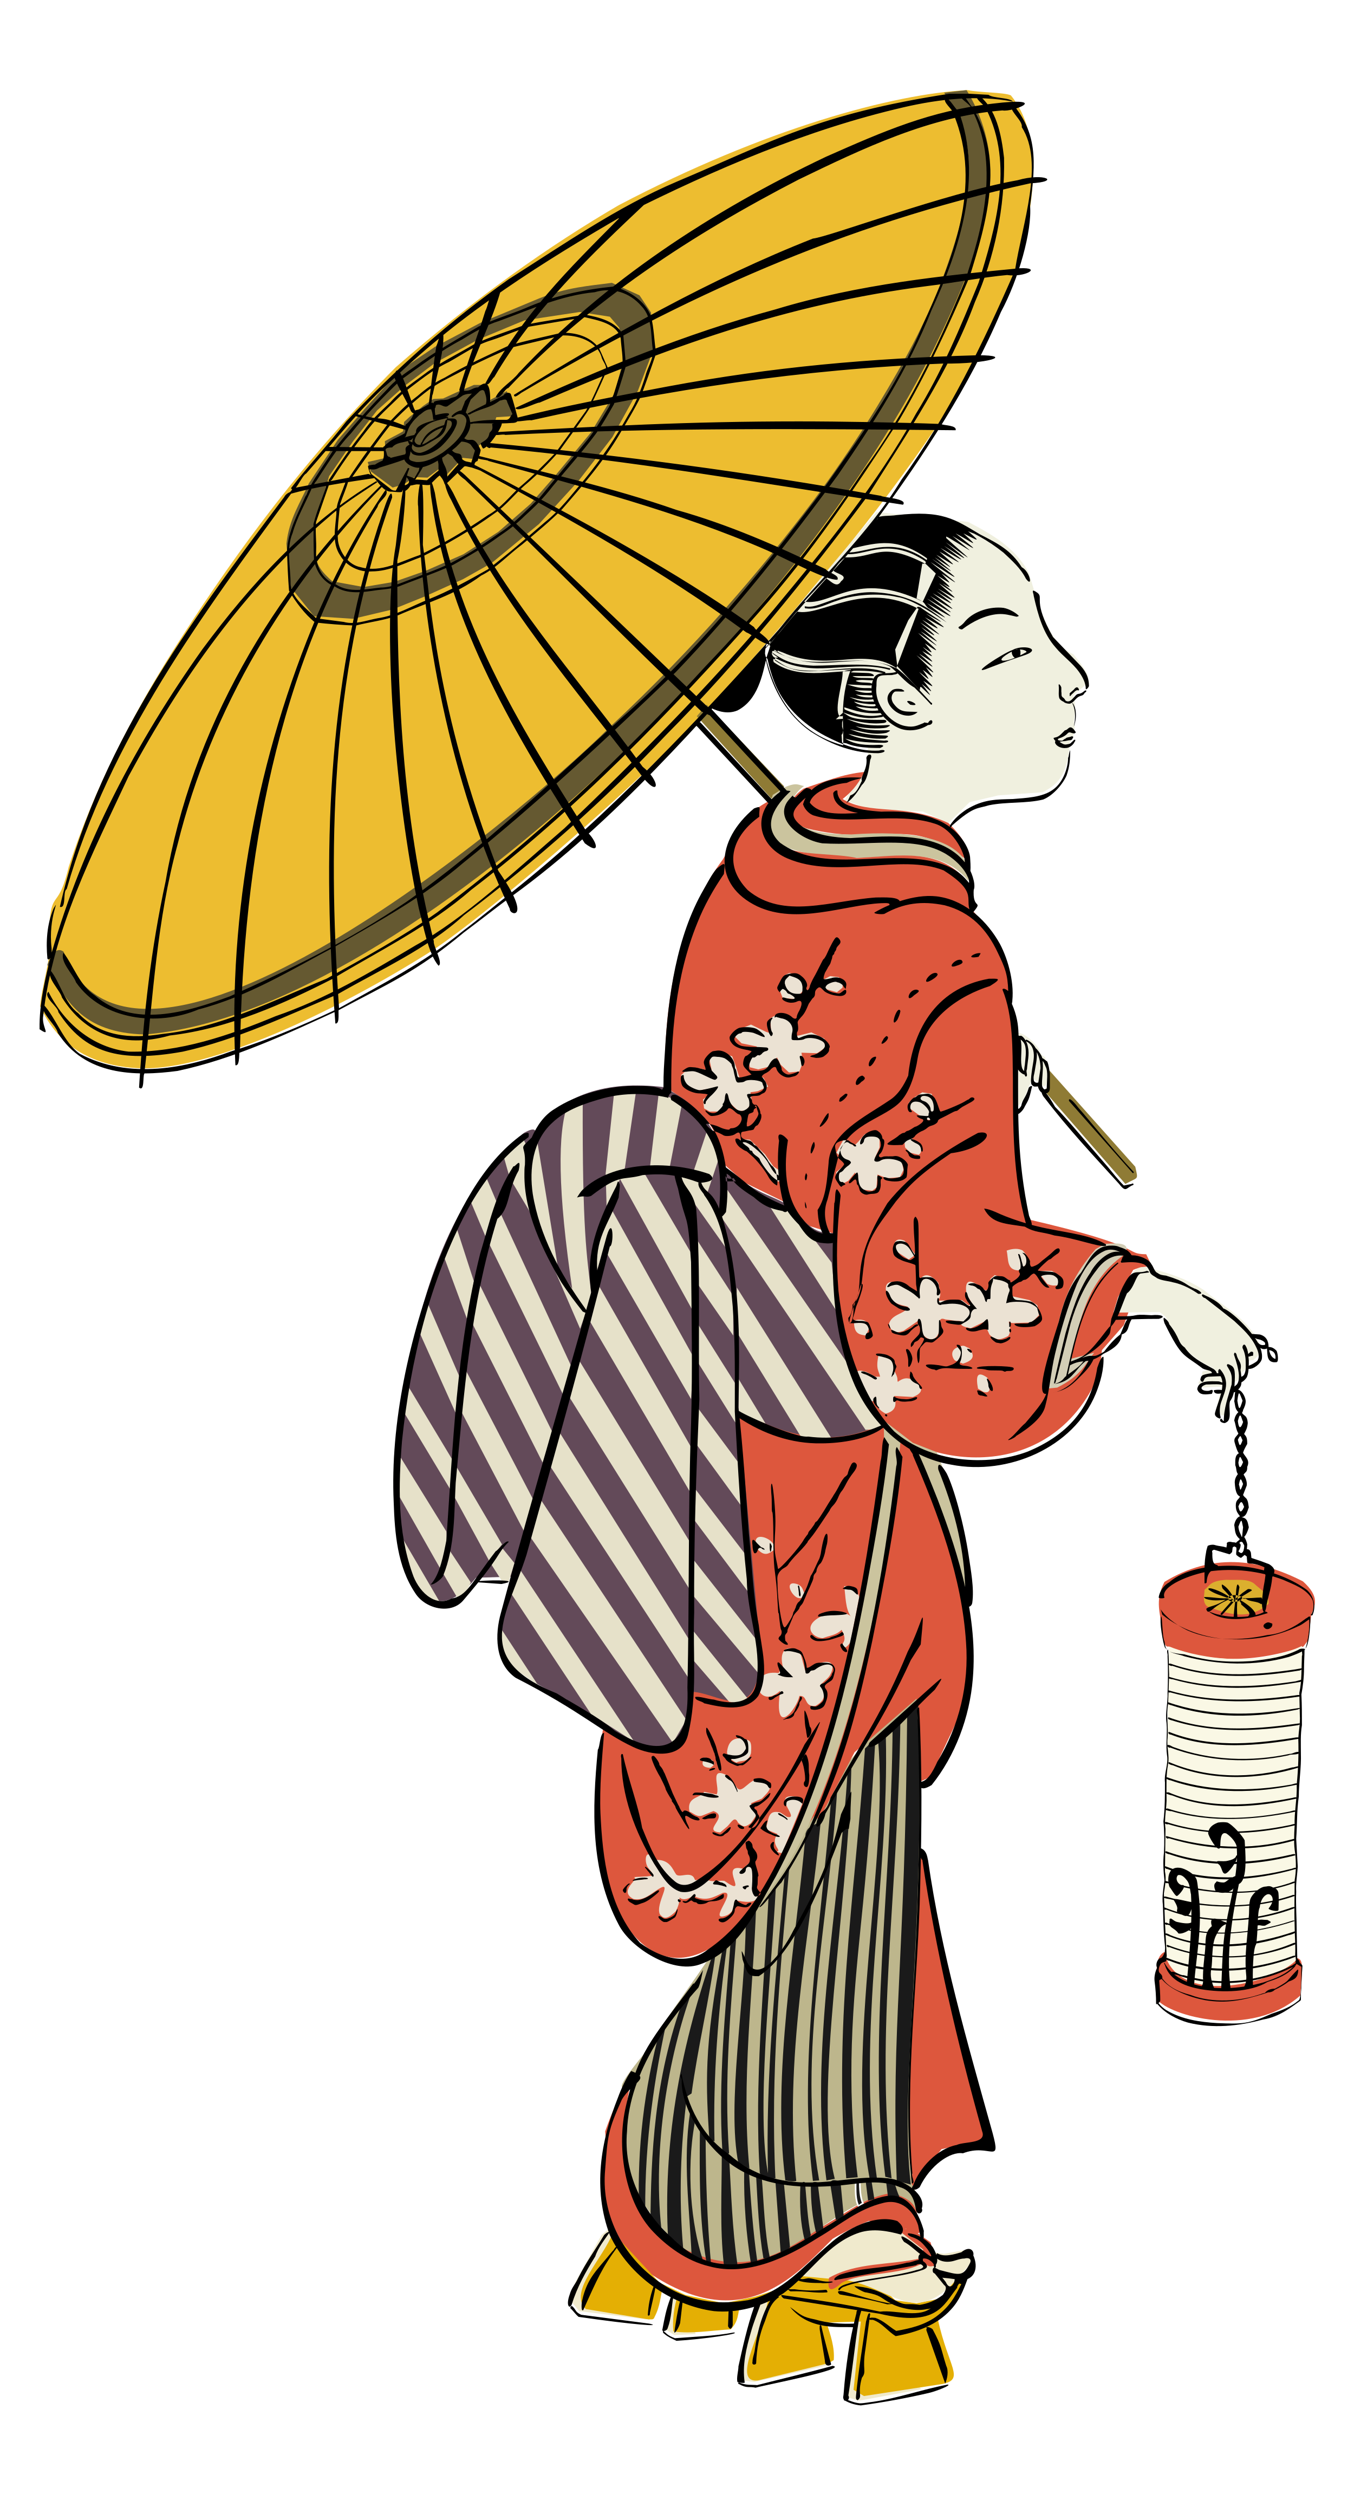 <svg xmlns="http://www.w3.org/2000/svg" viewBox="0 0 260 480" enable-background="new 0 0 260 480"><filter id="a" color-interpolation-filters="sRGB"><feGaussianBlur stdDeviation="2.549"/></filter><title>Girl with Lantern (Ukiyo-e SVG No.004)</title><path fill="#EDBD30" d="M194.1 18.3c9.3 11.3 2.8 38-13.8 62.9-11.7 17.6-27.8 36.6-45 55.6-10.5 11.5-38.6 36.4-52 45.5-19 12.1-43.1 23.2-56.2 22.8-8.8-.3-15.7-3.8-19.4-11.9.3-3.8 2.4-10.4 1.6-11.7.3-12.4 1.6-5.4 3.9-15.1 4.6-14.1 11.8-28.8 21.7-44.1 10.7-16.6 23.5-34.1 41.1-51.8 15.2-13.3 29.6-23.4 42.8-31.1 28-14.7 52.8-21.4 67-22.1 2.4.5 6.9.4 8.3 1z"/><path fill="#655931" d="M117.5 54.3c-4.4.6-8.5.8-14 3l-11.3 4.7-8.7 4.6-6.8 4.6-6.4 7-5.4 6.2-5.6 8.4c-1.6 3.7-3.8 6.8-4.3 11.6l.8 8.3 4.5 5.6 7.5.5 7.6-1.8 6.2-2.5 7.3-3.3 5.5-3.1 9.1-7.5 7.6-8.3 6.5-8.4 4.9-8.9 3-8-.5-7-2.2-3.3-5.3-2.4zm-6.2 5.6l5.8.9 1.8 2.1 1 5.6-1.9 7-4.5 7.5-6.7 8.1-4.9 5.6-6.2 5.4-6.7 4.3-7.3 3.2-6 2.1-5.9 1-6-1.1c-1.8-1.6-3.3-3.3-3.1-5.2l-.2-5.9 2.7-9.1 4.6-6.7 4.6-5.9 5.4-4.8 5.7-4.3 8.3-4.5 8.9-3.7 10.6-1.6zm-34.4 23.2l-3 1.6.2 3.2-3.5.8.6 1.8 4.2 3.1 2.1-.6 2.1-1.4 2.5.1 2.5-1.9 1.1 1.4 3.2-3.3 1.8.2 1.2-2.5 2.3-1.8 1.1-3.7 3.1-.2.6-1.4-1.7-3.4-3.4 1.8-.5-3h-2.4l-3.5 1.5-2.4 1.1-1.9.1-1.9 1.3-2.6 2.1-1.1 1-.2 1.8-.5.3zm-67.8 102.1c1.1-2.8 2.1-3.2 3.1-2.5 13.2 35.5 86.5-24.8 105-43.2 16.5-15.4 29.1-30.3 39-43.4 7.7-10.3 13.2-19.4 17.9-27.8 3-5.5 5.3-10.6 7.1-15.4 6.8-18.6 6-27 .1-35.1l4.3-.5c3 4.9 5 11.1 4.5 18-.7 9.6-5.4 20.8-11.4 32.9-27.8 55.1-103 126.6-150.9 130.4-12.2-.3-15.5-6.8-18.7-13.4z"/><path fill="#8F7B35" d="M135.7 135.3l14.9 15.7-2.5 2.3-14.3-15.8 1.9-2.2zm65.8 70.2l16.5 18.5c.6 2.7.6 1.9-1.9 3.3l-15.4-17.7.6-1.5.2-2.6z"/><path fill="#F0F0DF" d="M168.3 98.3l-12.2 14.5-8.7 10.7 1.9 6.4 12.5 12.3 4.8 1.1.1 2.9-1.4 3.3-2.3 2.9-.8 1.2 5.1 1.9 9.9.3 4.9 2.2 4.1-4 5.5-1.3 8.5-.6c2.6-1.3 4.9-3.1 5.2-9.5 1-1.5 1.1-2.8.8-4.1.3-1.8.4-3.6-.1-4.9 2.4-2.8 5.1-1.9 0-8-4.5-1.9-6.5-8.7-8.5-15.5-2.5-4.9-7.1-7.5-11.7-9.9l-17.6-1.9z"/><path fill="#DD573D" d="M166 148.2c-.9 1.7-1.9 3.4-4.2 5.2 5.3 3.2 11.9.7 20.3 4.6 2.5 2.4 4.1 4.8 3.9 7.4-12.2-9.7-15.9-2.1-32.8-6.8-2.6-3.6-1.2-5.6 1.1-7.2 3.9-1.3 7.5-2.8 11.7-3.2z"/><path fill="#CBC49E" d="M150.8 151.1c2.3-1 2.6-.3 3.6-.2-2.8 1.9-7.2 9.3 9.1 9.3 11.3-.8 19.2.6 22 5.3l.9 2.5-.5 1.1c-6-7.5-16.1-3.8-24.6-4.5-7.5-1.1-16.8-.7-12.9-12l2.4-1.5z"/><path fill="#DD573D" d="M147.6 153.8c-3.2 12 9.1 9.3 16.9 10.9 7.9-.3 16.4-2.3 21.7 5.2l.2 4.5 4.1 4.6c3 4.3 3.7 8.4 3.1 12.2 3.3 14.3-.7 21.1 3.4 42.8 24 5.5 18.5 6.7 23.1 6.8l1.2 2.5c-1.2-.3-2.5 0-3.7.5l-2.9 5.2-.9 3 2.9-.1-.9 2.5-4.2 4.8-.5 4.5c-9.6 22.6-35.5 17.3-41.9 8.8-7.5-10.5-8.8-23-9.5-35.8l-4.5-1.4-4.5-4.5-7.6-3.7-4.9-4.3c.5-7.4-5.9-11-10.5-14.2-.4-17.1 2.9-32.6 11.1-43.6 2.2-3.4 1.4-7.1 8.8-11.2zm29 200.8l1 1.9c3 18.1 8 35.8 12.6 53.5l-1.8 1-7.6 1.6-5.2 6.4-.4 1c.3 1.3 1.3 2.6.6 3.9l1.2 4.2c-.9 1.6-2.1-.1-3.1-.2l-1.1.3c-.7-1.3-3.3-1.5-6-1.8-2.6 1.1-4.9 2.2-6.9 3.4-7.5 7.4-18.2 19.9-38.1 4.5-9.9-14.7-4.8-17.6-5.6-25.1 1.3-3.6 2.7-7.3 5-10-3.8 17.9 1.5 25.8 9 31.5 15.9 10.7 33.2-9.7 40.5-9.6l4.5-3.7c-3-11.3.6-41.7 1.4-62.8z"/><path fill="#BDB68C" d="M176.2 325.7c.7 9.3.7 19.3.5 29.1-.7 25.2-3.4 49.9-1.6 64.5l1.3 2.6-.5 2.5c-.6-2.1-2.7-2.7-4.7-3.4-14 2.4-21.8 20.3-40.7 10.3-13.9-13.6-10.9-22.2-9.1-31.2-4.3 2.5-.8-2 2.1-5.6 4.5-7.3 9.5-13.7 14.2-20.9 12.8-16.2 20.7-34.6 38.5-47.9z"/><path fill="#DD573D" d="M141.9 271.2l27.5 1.5 6.1 4.5c6.6 16.3 13.7 32.6 9.1 51.4l-5.9 12.5-2.3 1.1-.4-16.1-9.2 8-2.7 2.3-6.8 12.9-1-.6-11.3 16.6c-6.2 9.7-19.6 19.1-28.6-2.8-1.9-9.3-2.8-19.3-.4-31.6l25.9-59.7z"/><path fill="#634A59" d="M127.4 208.7c-11-1.3-19.3 1.4-24.6 8.4-.3-.5-1.1-.2-2.2.4-23.2 19.2-25.6 62.8-23.7 80.1 5.1 15.8 11.9 8.5 14.5 5.3l6.9-.2c-5 14.2-1.6 17.7 10.4 23.5 10.9 7.4 22.7 17.4 23.8-1.4 5.2-.2 12.8 7.4 13.6-7.2l-4.3-46.9c8.9 5.1 18.1 7.5 27.9 2.5-11.9-18.5-8.8-26.1-9.5-36.5-4.3.3-5.3-2.1-8.7-5.1-2.5-2.1-6.8-2.1-12.8-8.2-.6-5.6-3.3-10.7-11.3-14.7z"/><path fill="#CBC49E" d="M185.8 306.6c1-7.8-2.4-18.9-5.9-27.8l-4.6-1.8-5.6-4.3.1 5.8c-3.6 31.7-10.6 61.5-24.2 86.9 14.8-15.2 24.3-57.9 27.4-89.4l2.7 1.8c4.6 9.9 7.6 19.4 10.1 28.8z"/><path fill="#F0EACD" d="M117.3 427.6l-1.8 1.5-4.9 8.8-1.4 3.3 2 2.5 13 1.6-6.9-17.7zm11.8 12.5l-1.8 6.8 2.2 1.4 4.1-.2-2.8-7.6-1.7-.4zm16.3 1.4c-2.1 5.2-3 10.3-3.4 15.4l2.8.4 14.6-3.3-10.8-14-3.2 1.5zm18.7 3.9l-2.1 14.6 2.9.9 12-2.2-11.3-14.2-1.5.9z"/><path fill="#E4AF04" d="M117.7 428.6c-1.8 4.9-8.7 11.4-5.2 14.7l12.1 2c.4-.1.9.2 1.1-.5 1.1-2.1 1.1-3.9 1.6-5.8l2.9 1.4c-.8 2.6-1.1 5-.9 7.2 3.5.5 7.4-.2 11-.4 1.5-1.5 1.4-2.9 1.8-4.9l5.5-1.7c-.3 5.4-7.7 17.1-2 16.4l13.5-3.3 1-.6c.2-2.4-.6-4.8-1.4-7.2l6.6-.2-1.4 13.1 2 1.2 15-2.3c4.5-.9 1.2-3.2-.8-12.4 2.4-2.5 4-5.5 5.6-8.4l-1.4-.2-3.8 4.6-4.5.9-4.1-.6-1.9-1.8-6.3-2-5.8-.6-4-.5-3.3 2.4-5.5 1.8-6.1 1.3-7.4-1.6-5-2.4-8.9-9.6z"/><path fill="#F0EACD" d="M152.9 436.9l9.9.9c8.5 1.7 12.4 8.1 19.8 1l4.5-5-.9-2-4.9.9-2.1-.3-6.7-4.6c-9.4-4.3-16.1 6.5-19.6 9.1z"/><path fill="#DD573D" d="M159.2 437.3c5.3-3 11.6-2.4 17.4-3.7l.7-1.7-4.1-3.2c-.3-1 .7-.9 2.1-.6l3.4 2.4.8 2.9.1 1.6c-.7 0-1.3.5-2.1-.7-4.1 2.6-12.4 1.9-15.9 4-1.8 1.6-2.9 1.9-2.4-1zm65.2-121.2c6.8 2.7 15.3 3.6 25.9 0l.9-1.2.6-4.9c.7-1.8 1.7-3.4-1.6-6.4-8.8-4.5-17.6-5.4-26.6.1-2 3.9-.6 6.1-.6 9 .4 1.2.4 3.7 1.4 3.4z"/><path fill="#DBAF2E" d="M231.3 305.2c1-.7.9-1.7 4.2-1.9 1.8.1 3.9-.3 5.3.7 1.1 1.1 3 2 2.8 3.9-3.7 3.2-7.6 2.1-11.8.5-1-.9-.5-2.1-.5-3.2z"/><path fill="#DD573D" d="M223.5 374.8c-2.3 1.3-1 5.9-1.3 9.1 2.4 3 17.8 7.7 27.5-.8.5-6 .6-7.2-1-7.2l-25.2-1.1z"/><path fill="#FAF8E5" d="M224.5 316.1l-.4 21.2-.3 3.5-.2 18.9v4.5l.3 9.3-.2 1.8c3.1 10.2 21.5 5.2 25.3.9l-.2-15.4.1-3.8-.1-6.8.8-15.2.2-4.8-.3-6.2c1-1.5.5-3.5.7-5.2l-.2-2.8c-9.8 4.6-21.4 1.8-25.5.1z"/><path fill="#D3CEB6" d="M212.2 238.8c2.8-.2 5.1-.2 3.7 2.1-8.1 5.4-8.8 15.2-10.4 20l4.6-1.2c-1.6 2.1-2.6 4.5-7.1 6.7l-2.1.2c2.3-9.1 1.2-17.3 9.5-26.8l1.8-1z"/><path fill="#F0F0DF" d="M221.2 243.6c-3.3-1.2-3.6 1-4.7 2.3l-2.5 6.1 8.7-.1 1.1.9c1.8 3.6 3.3 7.2 9.2 9.9l-2.1.6-.2 1.2-.6 1 .6.9 3.9-.2-1 4 1 1.6.7-.2.5-4 1-2.1 1.1-.7.6-1.3 1-.9.2-1.4 1-.1 1.1-1 .2-1.8c-2.1-5-6.9-7.3-10.8-10.6-3-2-6.4-3.2-10-4.1zm-26.5-45.3l.4 14.2c1.7-.7 2.2-3.7 3.2-5.5l2.2 1.6c1-.3.5-3.7.2-5.6-1.4-.9-.9-1.3-1.3-1.8-1.7-2.1-3.3-3.2-4.7-2.9z"/><path fill="#E6E1C9" d="M77.1 295l7.6 13-4.5-2.7c-2.5-2.3-3.1-6.2-3.1-10.3zm13.3 8.8l-4.5-6.8-.2-3-9.7-15.7v7.8l8.4 14.8 3.5 6c.6-.7 1.6-.8 2.5-3.1zm-12.1-37.8l8.6 14.3 9.5 16.2-2.5 3.1-7.4-13.6-9.2-15.3 1-4.7zm3.4-16.8l6.7 15.5-.8 6.8-7.5-16.7 1.6-5.6zm7.5 13.4l13.5 25.9-1.8 6-13-24.8 1.3-7.1zm7 34.3l2.6 3.2-1.1 3.5-1.4-.2-2.5-3.9 2.4-2.6zm3.5 4.2l22.1 33.3-8.3-5.3-15.7-23.7 1.9-4.3zm32.1 29.1l-28.5-43.1-1.8 7.5 27.7 40 2.6-4.4zm-44.2-94.7l3.4 10.5-1.3 7.3-4.7-12.7 2.6-5.1zm4.3 10.7l14.2 28.8-1.9 5.8-14.1-27.9 1.8-6.7zm15.3 28.4l25.2 40.3-.1 7.4-27.3-41.8 2.2-5.9zm25.6 38.1l10.7 13.3-1.9 1-1.6-.3-7.6-8.8.4-5.2zm.1-13.6l12.5 15.9.2 6.2-13.2-15.7.5-6.4zm.4-13.5l9.9 12.9.6 7.3-10.8-14.4.3-5.8zm.4-15.7l8.4 11.3.6 8.4-9.4-12.9.4-6.8zm0-16.2l7.8 12.4-.3 7-7.6-12.2.1-7.2zm-24.7 14l23.4 37.4v-9.2l-21.3-34.9-2.1 6.7zm4-14.5l19.6 33.4.2-8.6-18-31.5-1.8 6.7zm3-13.5l16.7 28.9.5-8-15.7-28.3-3.3 5.6.2 6.8 1.6-5zm2.7-14l14.3 25.9.2-10.2-9.9-16.9-4.6 1.2zm-28.6 4.3l3.3 7.8 2.2-6.5-2.5-5.9-3 4.6zm6.5-8.4l1.3 4.6 4 6.7-1-13.4-.8-1.6-3.5 3.7zm-.6 11.1l13.7 29.6-1.6 5.4-14.9-30.4 2.8-4.6zm9.2 8.1l6.2 14.3 1.3-3.7-7.5-10.6zm-9.1 71.7l7.2 11-6.7-4.6-.5-6.4zm7-93.8l4.1 25c-3.5-4-4.3-10-5.7-15.6-.6-4.1.2-7.1 1.6-9.4zm5.9-6.7c-1.9 5.4-2 16.2 1 36.3 1.7 3.1 3.3 5.3 3.5-.2-.8-7-1.7-11.6-1.6-37l-2.9.9zm8.9-2l-1.6 15.3.2 7 3.5-8.1 2.2-15.1-4.3.9zm8.6-.2l-1.7 14.3h3.8l2.4-12.4-4.5-1.9zm9.2 7.5l-2.5 7.5 2.5 4.6 2.4-7.2-2.4-4.9zm-2.2 20.2l7.3 11.3v7.6l-7.6-11 .3-7.9zm8 9.7l18.4 29.3-6-.5-12.7-20.7.3-8.1zm.3 17.5l5.2 8.6-5.2-2.1v-6.5zm-3.4-31.2l27.8 41c1.7-.1 3.6-.1 2.9-1.6l-5.7-10.2-24.3-35.1-.7 5.9zm9.4-1.9l12.9 20.2-1-9.4-8.1-10.8h-3.8zm-17.7-6.1l.8 2.1 8.5 12c-.5-6.4-3.6-9.5-5.5-14.1h-3.8z"/><g filter="url(#a)" fill="#1A1A1A"><path d="M174.2 329c-.4 48.3-3.1 59.3-2 89.7l2.7.7c-2.3-19 2.9-47.2 1.4-92.6l-2.1 2.2zm-1.3.9c-.4 34-4.9 59.6-1.7 88.3l-1.2-.3c-3.4-26.3 1.2-55.6 1.4-86.3l1.5-1.7zm-2.8 3.3c.7 28-5.8 56.5-1.7 85.1h-1.4c-4.7-25.3 3.7-61.4 1.6-84.2l1.5-.9zM166.1 335.7c-2.1 30-6.1 52.8-3.6 82.5l2.2-.2c-2.3-18.5-.9-33.5.6-48.4 1.2-11.5 2.1-23 2.8-35.9l-2 2zm-3.3 3.8c-1.6 26.4-7.5 54.3-4.1 79.1l1.6-.3c-4.2-16.5 2.6-51.7 3.2-79.7l-.7.9zm-3.2 5.9c-2 24.7-6.4 51-3.5 73.3l1.2-.1c-4.3-24.2 2-50.4 3.5-75.6l-1.2 2.4zm-4.9 6.6c-2 22.5-6.5 46-3.9 66.6.6.1 1.6.3 2.1.1-2.4-23.4 2.5-46.1 4.7-69-2 1-2.5 1.1-2.9 2.3zm-4 7.6c-1.7 19.7-3.8 39.3-3.2 58.5.4.1 1 .2 1.4.1-1-19.9.9-39.8 2.7-60.1-.4.5-.7 1-.9 1.5zm-3.1 4.2c-.9 18-2.8 36.4-1.7 53.4.4.6 1.1.7 1.7.7-2.5-12.1.4-37.2 1.4-55.9-1.2 1.3-.5.8-1.4 1.8zm-4.4 5.1c-.1 15.4-3.7 35-1.4 46.5.8 0 1.5.8 2.1.9-1.6-16.7.7-33.6 1.3-50.4-.8.9-1.7 1.8-2 3zm-2.9 3.8c-1 13.4-2.4 26.8-1.6 40.1.3.8.6 1 1.3.6-1-13.9.3-27.8 1.4-41.8-1-.8-.7.5-1.1 1.1zm-1.5 1.2c-3.8 19.3-3.2 27-2.6 36.7.1.3.7.4 1 .5-.3-12.3.7-25.1 2.4-37.5-.3 0-.6.1-.8.3zm-2 1.5c-6.5 18.7-9.5 36.9-8.5 54.6 1.2.2 2 1.3 2.9 1.8-.9-10-.5-19.8.7-29.3l.9-.6c1.2-8.8 3.4-18.1 4.6-26.8.2-.8-.4 0-.6.3zm-5.6 8.5c-5.6 15.3-6.2 29.7-6.3 43.1.6.2 1.5.9 2.1.9-1.7-15.8 1.4-33.1 5.8-45.4-.5-.2-1.3 1.1-1.6 1.4zm-4.4 5.5c-3.2 11.9-4.4 23.1-4.1 34.1.1.3 1 .9 1.2.9-.1-13.8 1.9-26 4-35.8-.5.3-.9.4-1.1.8zm5.7 16.2c-1.4 9.4-.1 18.3.3 27.4.5.6 1.4.9 2.1.7-2.1-6.5-3.2-16.7-1.5-26.1-.2-.3-.6-2.5-.9-2zm2.4 3.2h-.5c-.1 8.7-.1 17.3 1.2 25.2.2.3.7.3.9.3-.7-7.9-1-16.2-1-24.6-.2-.2-.3-.7-.6-.9zm4.5 4.5c-.1 0-.8.1-.8.2 0 7.1-.4 14.3.4 21.3.8.1 1.9.2 2.6-.1-1-6.8-1.2-13.8-1.6-20.8 0-.1-.6-.6-.6-.6zm3.5 3.3c-.1 6.4.4 12.4 1.3 18 .6.1.9-.1 1.2-.6-.8-5.5-1.2-11.3-1.6-17.2-.3-.5-.6-.8-.9-.2zm2.3 1.3c.3 5.2.5 10.5 1.4 15.7.3 0 .9-.1 1.2-.3-1-4.9-1.1-10-1.5-15-.3-.5-.7-.7-1.1-.4zm3.7.9l1 13.6c.8.2 1.4-.4 1.8-1l-1.2-12.5c-.4-.2-1.2-.2-1.6-.1zm4.8.5c-.2 4 0 7.6.8 10.7.5 0 1-.4 1.2-.9-.6-2.8-.8-6.5-1.1-9.9-.1-.6-.5-.2-.9.1zm2 .1c0 3.3.3 6.5 1 9.2.6.2 1.2-.3 1.4-.8l-1.1-8.8c-.6-.2-1-.1-1.3.4zm3.7-.3l1.1 7.1c.6-.1 1.2-.4 1.5-.9l-.6-6.4c-.7-.3-1.7-.7-2 .2z"/><path stroke="#fff" stroke-width=".318" d="M164.3 418.7c0 1.8-.1 3.7.6 4.9.2-.3.6-.5.8-.6-.5-1.1-.6-2.7-.6-4.5-.4-.2-.6-.1-.8.2z"/><path d="M166.2 418.5l.5 4 1.2-.3-.6-3.8c-.4.1-.7.1-1.1.1zm4.2-.3c-.1 0-.3.1-.3.2l.4 3.3c0 .1 1 .3 1.1.2l1.1-.2c-.8-1.6-.8-3.4-2-3.4-.1-.1-.2-.1-.3-.1z"/></g><path fill="#EBE2D3" d="M150.9 187.1l-1.5 2.2.9 2.3 2.4.2 1.6-1.7-.6-2.8-2.1-.5-.7.3zm6.8 1.2l1.7-.9 1.7.2.7 1.3v.7l-1.1.9-2.4-.7-.6-1.5zm-9.6 10.1l-.2-2.9 1.4-.8 2.6.7.6 1.7-.2 1.8 1.1-.1 2.4-.6 2.5 1.2.2 1.7-1.6 1.1-3-.1.3 1.8-.7 1.8-2 .2-1.6-1.5-.7-1.4-1.2 1.7-2.4.6-1.6-.4-.3-1.7 1.8-1.7-.2-.6-2.9-.6-1.4-1.4 1-1.3 2.2-.9 2.9 1.4 1 .3zm-11.4 7.3l-.5-2.5 1.4-1.4 3 1 .7 1.9.7 2.2 3.2-.3 1.4.3.9 1.7-2 .9-1.4.2.3 2.1-1.2 1.4-1.4.1-1.9-1.8-1.7 1.9h-1.9l-1.1-.6-.2-1.7 1.7-1.4-1-.6-2.4.4-1.9-1.5-.6-1.6 1.4-1.3h2.1l2.4.6zm5.4 13l1.9.1 2.9 2.8 1.6 2.3 1.4 1v2l-1.4-.3c-1.2-2-3.8-5.3-6.9-7.4l.8-.5h-.3zm19.8.2l-1.3 2.4 2.2 1.9-2.2 1.8-.1 1 1.2 1.3 1.2-.6 1.3-1.6.6 2.3.9 1 1.8.2.8-.6.2-2.5 1.8.7 2.5-.2.7-1.4-.4-2-2.5-.6-2 .5-.6-.2.9-2v-1.7l-1.3-1.4-1.6.6-1.2 1.4-.8.8-1.6-1.1h-.5zm12.8-6.1l1.8 1.3 1.7.9h.8l.8-2.2-.9-2.8-1.8-.3-1.7 1.1-.9.9.3 1.3-.1-.2zm-.5 5.1l.9.7 1.6.9.2 1c0 .5-.1 1-.5 1.2l-1.6-.4-1-1c-.2-1.1-.1-1.9.4-2.4zm1.6 23l-1.3.9-2.9-1.9c0-1.7.6-2.3 2.1-1.7l2.1 2.7zm19.9 3l1.6-1.3c.2-1.5-.4-1.9-.9-2.5-.8-.5-2-.4-3.1 0 .4 1.6-.1 3.8 2.4 3.8zm4 .1h2.3l1.5.9-.2 1.8c-.8.2-1.5.1-2.2-.2l-1.7-2.2.5-.2-.2-.1zm-10.6 3.7h.7l.4-2.2.8-.7 2.6.8.4 1.5.1 1.7 3.6.8 1.5 1 .3 1.9-1.4 1.4-3.1.1c-.4 0-.8.1-1.3-.3.1.9.7 1.5-.1 2.8-1.1.5-2.2 1.2-3.6-.3l-1.1-2.4-2.5 1.2-.9-.2c-2.1-.6.1-1.3-1.8-1.2l-2.2-.3c-1-.4-1 .3-1.1.4v1.8c-.9 2.9-3 1.3-3.6.1l-.4-2.1-2.9 2c-1.5.5-2.3.4-2.8-1.3.5-2 3.1-1.9 3.7-3.3-1.5-.5-3.1-.3-4.3-3.3-.1-1.9 1.4-1.4 2.5-1.6l3.8 2.1.1-2.2c.8-1.4 1.9-1.6 3.7.4.1 1.1.8 2.2-.1 3.4l4.6-.1 1.3 1 .7-.3-1.1-1.8c-.7-4.4 2.3-1.7 3.5-.8zm-25.1 5.8c1.7-.4 2.6.1 3 1.2l-.7 1.7c-1.2-.2-2.4-.2-2.3-2.9zm4.7 6.7c.6-.6 1.1-.1 1.6 0 1 .4 1.5 1.3 1.4 2.9.9 1.7.5 1.6.7 2.2 1.7-1.3 2.6-.4 3.6-.1 1.4 1.4 1.1 2.3-.7 3l-3.6-.2c.4 1.4.6 2.8-1.6 3.4-.9-.4-2.3-1.5-2.1-3.6l-.1 1.1-1 .3-2.6-5.5c.4-.9 1.3-.5 2.1-.3l1.7.9h.9c-.2-1.1-.9-1.4-.3-4.1zm15.7-1.7c-2.3.5-1.5 2.3-1 2.7l1.5.6c2.6-.8 2-1.9 1.2-3-.6-.1-.9-.7-1.7-.3zm5.2 6l.6 1.6c-.2.6-.1 1.5-1.4 1.1l-1-.6c-.4-2.2-.3-3.6 1.8-2.1zm-44.5 31.7c-.2-2.2 3.2-.8 3.5.5v.9c-.7.4-1.7 1.6-3.3-.4l-.2-1zm8.9 10.5l.5-.8c-.4-.6-.3-1.4-1.5-1.8-2.9-.9-.5 3.5 1 2.6zm11-.1c-.5-1.7-1.7-2-2.9-2.1.3 2 .2 4.3 1.3 5.9-.5-.8-2.2-.8-3.7-.9-6.3 2-4 4.9-1.7 5 1.2-.5 2.5-.5 3.6-1.6 1.4 2.4-.3 2.5.3 3.2.5.5 1-.3 1.4-.8l1.7-8.7zm-14.7 13.3c-.9-3.9 1.8-4.3 3.5-2.2l.8 3 1.9-1.1c4.7-1.9 3.4 1.7 2.4 2.6l-1.3 1.2c.5 1.3 1.5 2.7-1 4.1-2.3.3-1.4-2.1-3.1-1.9-.5 2.5-5 8.3-3.7-1-4.4 4.1-6.7-4.3-.3-3.4.2-.3 1.2-1.8.8-1.3zm-10.7 16.5c.2-1.8 1-3 3.3-2.6.6.5 1.6-.3 1.3 2.8-.6 2-1.9 1.2-2.8 1.8-1-.5-1.7-1.1-1.8-2zm-2.9 1.5c.3.4.8.6.1 1.2l-.4.3c-1.8-.1-1.7-.9-1.1-2l1.4.5zm17.4 8.3l-3.9 9.6-1.2-.3c1.5-.1-1.3-1.3.3-3.4l-2.4-1c.9-1.1.1-3.9 3-3.1l1.2.8c3 .7-4.1-5.2 2.7-3.7l.3 1.1zm-12.6-3c1.1 1.4 2.4-2 4.6-1.6 3.1 1.1 1.4 2.4.2 3.7l-2.1.9 1.1 2.2-1.1 1.6c-.6.4-1.1.9-1.9.4l-.6-.5c-.6-1.4-1.3 0-2 .7l-1.4 1.2c-3.7-.3 1.9-3-1.3-4.1l-2 .8c-1.1.5-1.8-.4-2.6-.7-.6-3 2.2-2.5 2.8-3.8l2.4.5c.8-1.2-1.8-6 2.6-3.3l1.3 2zm-15.8 13.9c-1.7-2.6-2.1.1-1.3 1.4l.9 1.2c.6.7-2.4.5-3.6.7 1.3.3-3.2 2.6 0 4.2 2.1.3 3.2-1 4.7-1.9 3-1.9-.6 2.7.3 4.8.6.7 1.2 1.3 3.1-.6.4-.8.7-1.7.7-2.6.8.7 1.8.1 2.7-.3 2.5 1.2 4 .1 5.6-.6 3.1-.6-3.3 5.9.8 4.3 1.5-.7 1.6-2.6 2.1-2.8 4.7 1 4.1-1.5 3-2.6-.3-1.9.5-6.8-1.9-3.5-5.2-1.4 1.5 5.9-3.7 2.3-1.3-.2-3 .6-3.8-.8-.7.2-1.7 1-1.9.5-.6-1.8-3-.1-3.6-1-.6-.8-1.2-3-4.1-2.7z"/><path d="M127.5 369c-.4-.1-1.3-.9-1-1.1.1-.1.3 0 .6.2.5.4.8.4 1.7 0 .6-.3.8-.5 1-1 .1-.4.3-.6.3-.6.1.1-.2 1.3-.5 1.6-.4.3-1.4.9-1.6.9h-.5zm10.7-.1c-.4-.3-.2-.6.4-.6.7 0 1.8-.8 2-1.4.1-.3.2-.8.3-1.2.1-.9.4-1.3.7-.8.1.2.5.4.9.6.7.3.8.3 1 0 .2-.1.4-.2.6-.2.3.1.2.1-.1.5-.4.4-.8.5-2 .2-.4-.1-.5 0-.7.2-.1.2-.2.3-.2.4 0 .6-.3 1.1-1.1 1.8s-1.3.8-1.8.5zm-16.5-3.3l-.7-.4c-.5-.3-.6-.8-.2-.7.2.1.4.1.5.1l.3.1s.4.1.8.1c.7 0 2.1-.6 3.6-1.7.6-.4.8-.1.2.4-1.4 1.2-2.2 1.7-3 1.9-1 .4-1.2.4-1.5.2zm12.2-.2c-.1-.1-.2-.2-.4-.2s-.4-.1-.5-.2c-.2-.2-.3-.2-.7.1-.3.2-.6.3-.9.2-.5-.2-.4-.4.1-.3.3.1.5-.1 1.1-.7.6-.6.7-.8.9-.6.1.1.1.3 0 .4-.2.3-.1.3.9.6 1.5.4 2.3.3 3.8-.7.8-.5.8-.5.8 0 0 .3-.1.5-.7.7-.4.2-1 .3-1.4.3-.4 0-.9.1-1 .2-.5.4-1.9.5-2 .2zm-3.7-.4c-.1-.3 0-.5.3-.3.3.1.3.4 0 .5-.1 0-.2-.1-.3-.2zm14.6-1.1c-.3-.4-.5-1.1-.4-1.7.1-1.3.1-3-.1-3.4-.2-.6-1.1-.5-1.1.2 0 .6-.9 1-1.2.6-.1-.2.2-.5 1.5-1.6.4-.3.5-.6.5-1 0-.3-.1-.6-.2-.8-.1-.1-.2-.4-.2-.5s0-.4-.1-.5l-.2-.4-.1-.7c-.1-.3 0-.5.3-.6.3-.2.4-.1.7.2.2.2.3.5.3.7s.1.4.2.5c.1.1.3.4.5.7.3.6.3 1.2-.1 1.7-.1.1-.1.4.1 1 .4 1.3.5 1.8.4 1.9-.1 0-.1.4-.1.8s0 .9-.1 1.1c-.1.4 0 .5.3.9.4.4.4.5.2.8-.7.4-.9.4-1.1.1zm-25-.6c-.1-.1-.2-.3-.2-.4 0-.3 1-1.3 1.2-1.3.2 0 .2.1-.1.3-.2.2-.4.5-.4.8 0 .6-.2.9-.5.6zm22.9-.8c-.2-.3-.1-.3.6-.5.3-.1.5 0 .5.1s-.1.2-.2.2-.3.1-.3.2c-.1.3-.3.3-.6 0zm-4.1-.5c-.4-.1-.9-.2-1.2-.2-.6 0-.6-.2-.2-.6.3-.3.3-.3.8 0 .3.2.5.2.5.2s.2 0 .5.2c.3.1.5.4.5.5v.2c-.2-.1-.5-.2-.9-.3zm-17.1-1c.3-.4 2.4-.7 2.9-.4.1.1-.1.2-.7.2-.5.1-1.2.1-1.6.2-.5.1-.7.1-.6 0zm3.3-1.3c-.2-.3-.6-.7-.7-.9-.2-.2-.3-.3-.2-.4.1-.1 1.5 1.2 1.6 1.6 0 .5-.2.4-.7-.3zm23.9-4c-.8-.8-1-1.4-.5-1.9.3-.3.5-.2.4.1-.1.7 0 1 .5 1.5.8.9.5 1.1-.4.3zm-.6-3.5c-.6-.2-1.3-.6-1.6-.8l-.5-.4.4-.6c.2-.3.5-.7.7-.8.3-.2.3-.1.2.2-.4 1.1.1 1.8 1.5 2.3.4.1.8.3.9.4.2.3-.6.2-1.6-.3zm-10.8.1c-.3-.1-.5-.3-.5-.4 0-.2.2-.2 1.1.2.5.2.5.2 1.4-.6.6-.6.9-.8 1-.7.1.2-.4 1-.9 1.2-.2.1-.4.3-.5.4-.3.2-.9.2-1.6-.1zm-5.4-1.6c-.2-.3-.6-.9-.8-1.3l-.9-1.5c-.3-.5-.5-.9-.5-1s-.2-.4-.4-.7-.4-.5-.3-.5 0-.1-.1-.3c-.3-.4-1.1-1.8-1.1-2 0-.2-.7-1.6-1-2.2-.5-.8-1.1-2-1.4-2.8-.4-1-.4-1.3.1-1.3.2 0 1.1 1.2 1.1 1.6 0 .1.1.3.3.5.1.1.3.4.4.6s.2.5.3.6c.1.2.9 2.2 1.3 3.2.1.3.4 1 .7 1.6s.6 1.3.8 1.6c.3.8.7 1.3.8 1 .1-.4.8-.2 1.4.3.3.3.7.5.9.6s.4.1.6.3c.8.7-.6.6-1.6 0-1-.7-1.2-.5-.6 1 .6 1.1.6 1.6 0 .7zm10.4.4c-.4-.1-.8-.6-.6-.8.1-.1 1.2.4 1.2.6 0 .2-.2.3-.6.2zm1.7-.2c-.4-.1-.4-.1.3-.8.4-.4.7-.9.8-1.2.1-.5 0-.6-.6-1.3-.4-.4-.6-.9-.6-.9.2-.2.9-.6 1.5-.7.6-.1.8-.2 1.9-1.3.7-.7.8-.6.4.2-.3.5-2.1 1.9-2.5 1.9-.4 0-.5.4-.1.6.2.1.3.4.3.5s.1.4.2.5c.3.3.3.9-.1 1.6-.4.8-1 1.1-1.5.9zm-9-1.7c-.3-.1-.2-.1.1-.3.2-.1.7-.4 1.2-.6 1-.3 1.3-.2 1.2.4-.1.3-.2.4-.7.4-.3 0-.8 0-1.1.1s-.5.1-.7 0zm15.9 0c-.1-.1-.4-.3-.8-.5-.7-.3-.9-.6-.5-.6.2 0 1.4.8 1.6 1.1.1.1 0 .2-.1.2 0-.1-.1-.1-.2-.2zm-.4-3c0-.8.9-1.3 2.1-1.3 1.2 0 1.8.3 1.6 1l-.1.4-.5-.4c-.6-.4-1.5-.5-2.2-.2-.3.1-.4.3-.4.6s-.1.5-.2.5c-.2-.2-.3-.3-.3-.6zm-14.6-1.2c-.4-.1-.8-.2-1.1-.3-.3-.1-.8-.1-1.2-.1-.7.1-.7.1-.5-.2.2-.3.4-.3 1.9-.2 1.1.1 1.8.2 2 .3.2.1.5.2.6.2.1 0 .3.1.4.2.1.3-1.1.3-2.1.1zm5.2-2c-.3-.7-.6-1.1-1.1-1.3-.7-.5-.9-.7-.7-.9.4-.4 1.6 1.1 2.1 2.4.3.8.3.8.1.8.1-.1-.2-.5-.4-1zm6.4 0c-.2-.5-.8-.7-1.8-.8-.8-.1-1-.1-1-.4 0-.3 0-.3.7-.4.9-.1 1.4.1 2.6.9 0 0 .1.3.1.5 0 .6-.3.7-.6.2zm7-.1c-.2-.2-.2-.7 0-.9.3-.2-.1-3-.5-3.8-.1-.2-.1-.4.2-.8.2-.3.4-.6.5-.6.2 0 .6 1.2.6 2.1 0 .5 0 1.4.1 1.9 0 1.9-.3 2.7-.9 2.1zm-18.3-3.1c.1-.2.9-.5 1.1-.3.1.1-.1.2-.4.3-.6.2-.8.2-.7 0zm1.9 0c-.1-.1-.2-.5-.3-.8s-.2-.7-.2-.8c-.1-.1-.2-.4-.2-.8-.1-.4-.2-.7-.2-.8-.1-.1-.2-.5-.4-1-.2-.4-.4-1-.5-1.3-.6-1.3-.7-1.6-.7-2.1 0-.3 0-.5.1-.5.2-.1 1.7 3 1.9 4 .1.4.3 1.2.5 1.7.5 1.8.6 3 0 2.4zm2.4-1.2c-.5-.2-1-.6-1.1-.8-.1-.2-.4-.5-.5-.6-.1-.1-.2-.3-.1-.4.1-.2.2-.2.5-.1.2.1.8.2 1.4.3 1.2.1 1.8-.1 2.3-.9.3-.4.3-.5.1-1.1-.2-.7-.8-1.3-1.2-1.3-.3 0-.6-.3-.6-.5s1 .1 1.4.4c.2.2.4.3.5.3.3 0 .5.8.5 1.7 0 .8 0 .9-.5 1.3s-1.8.8-2.3.8c-.8-.1-.7.3.2.7.9.4 1.6.2 2.5-.7.4-.4.7-.5.7-.4 0 .3-1.3 1.5-1.7 1.6h-.5l-.3.1c-.2.1-.4 0-1.3-.4zm-3.8 0c-.2-.1-.8-.3-1.3-.4-1.1-.2-1.2-.3-.8-.6.4-.3 1.7-.2 1.9.2.1.1.3.3.4.3.1 0 .2.2.2.4 0 .4.1.4-.4.1zm18.2-5.6c-.1-.4-.1-.9-.2-1.2-.2-.9-.3-3.4-.2-3.4.1-.1.6 1.1.8 2.2.1.5.2 1 .3 1 .4.5.2 1.5-.4 2-.2.1-.2 0-.3-.6zm-4.5-2.9c.2 0 .4-.2.6-.3.1-.1.5-.3.8-.5.3-.2.6-.5.8-.9.1-.3.4-1 .6-1.4.2-.4.4-.9.4-1.1 0-.3.4-.2.4.1 0 .1-.1.4-.3.6s-.2.4-.2.5c.1.2-.5 1.3-.8 1.6-.1.1-.2.3-.2.4 0 .4-.7.9-1.5.9-.5.2-.7.2-.6.1zm5.5-1.9c-.2 0-.3-.2-.3-.4 0-.3.1-.3.6-.2.5.1.7 0 1.3-.5.6-.5.7-.7.7-1.3 0-.7-.2-1.4-.6-1.9-.2-.2-.2-.3 0-.5.1-.1.3-.2.4-.2.3 0 1.6-1.3 1.7-1.6 0-.1.1-.4.2-.5.3-.4.2-1-.2-1.3-.6-.5-1.9-.2-3 .6-.2.2-.5.3-.7.3s-.4.1-.5.3c-.2.3-.6.4-.8.2l-.2-1.4c-.2-1.5-.5-2.2-1.1-2.4-.9-.3-1.9-.5-2.4-.4-.3.1-.5 0-.5-.1s.4-.3 1-.4c.9-.1 1.1-.1 1.7.2.7.3.8.4 1.2 1.5.4 1 .5 1.5.5 1.9 0 .2.4.1 1.1-.4.6-.4.8-.5 1.9-.5 1.5 0 2 .2 2.3.8.2.4.2.6 0 1.4-.3 1.1-.3 1.1-1.1 1.6s-.9.8-.5 1.3.4 1.4 0 2.4c-.3.9-.5 1.1-1.2 1.4-.7.2-1.1.2-1.5.1zm-8.2-1.9c-.2-.2-.1-.6.1-.5.1 0 .4 0 .5-.1.2-.1.5-.3.7-.3.2-.1.6-.2.7-.4.3-.4.6-.4.7-.1.1.1 0 .3-.2.3-.4.1-.9.4-1.4.7-.4.4-.9.6-1.1.4zm2.2-4.6c-.6-.2-.7-.2-.4-.3.4-.1.4-.2 0-1.2s-.2-1.4.4-.7c.2.2.8.9 1.4 1.5l1 1h-.8c-.5 0-1.2-.1-1.6-.3zm11.9-4.9c-.4-.6-.6-1-.3-1.2.1-.1.2-.1.3 0 0 .1.2.4.5.7.2.2.4.6.4.7-.1.3-.5.2-.9-.2zm-11-1.1c-.5-.2-1.3-.9-1.3-1.1 0-.1.1-.4.3-.5.3-.3.4-.8.2-1.2-.1-.1-.2-.9-.3-1.7s-.1-1.5-.2-1.5-.1-1.1-.2-2.3c-.1-2.4-.3-4.1-.6-6.4-.1-1-.2-3.1-.2-6s-.1-4.6-.2-4.7c-.1-.1-.1-.6-.1-1.2s0-1.7-.1-2.5c-.1-1.4 0-2.2.2-1.5.2.7.6 4.7.6 7 0 .1 0 1.3-.1 2.7-.1 2.1-.1 2.9.2 4.4.2 1 .4 1.9.4 2 .3.2 4.3-4.3 5-5.7l.5-.7c.2-.2.3-.4.3-.5 0-.1.2-.4.5-.7.2-.3.6-.8.7-1 .1-.3.3-.5.4-.5.1 0 1-1.3 2.3-3.5.3-.5.8-1.2 1-1.6.3-.4.8-1.3 1.1-1.9s.8-1.4 1.1-1.6c.3-.2.5-.5.5-.6s.1-.4.2-.7.3-.7.4-.9c.2-.5.6-.7.9-.4.4.3.3.9-.5 1.9-.4.5-1 1.4-1.3 2-.3.6-.7 1.3-.9 1.5s-.5.8-.7 1.3c-.2.5-.6 1.1-.9 1.4-.3.3-.6.7-.7 1l-1.4 2.1s-1.4 2.1-1.8 2.6-.7.9-.8 1c-.1.1-.2.2-.2.3 0 .1-.8 1.1-1.8 2.1s-1.8 2-1.9 2.2c-.1.2-.4.5-.8.7s-.8.6-1 .9c-.3.5-.4.8-.3 2 0 3.4.8 8.3 1.3 8.5.2.1.4-.2 1.2-1.5.3-.5.5-1 .5-1.2l.1-.3c.1 0 .2-.4.4-.8.1-.5.4-.9.5-1 .2-.1.4-.4.6-.7.1-.3.5-1.1.8-1.7s.6-1.5.7-1.8c.1-.3.2-.7.3-.9.1-.1.5-.8.8-1.5.3-.7.7-1.5.8-1.7s.2-.6.3-1c.4-2.7.9-4.1 1.2-3.8.2.2.1 1.5 0 1.9-.1.3-.2.8-.3 1.2-.1.9-.7 2.4-1 2.6-.3.2-.7 1-.7 1.3 0 .2-.1.4-.3.6-.2.2-.3.5-.3.7 0 .4-.2.8-1.2 3-.2.5-.5 1.2-.6 1.4-.1.3-.3.7-.5.9s-.4.5-.4.6-.2.4-.5.7c-.3.3-.7.8-.8 1.2-.4.9-.7 1.7-.9 2.1-.1.2-.1.4-.1.5s-.1.3-.3.5c-.2.3-.2.4-.1 1.3.7.7.6.9 0 .7zm5.8-.7c-.6-.2-1.1-.6-1-.9.1-.3.3-.3.7.1.2.2.6.4.8.4.6.1 2.1 0 2.3-.2.1-.1.5-.2.8-.3.4-.1.8-.3 1.1-.5.4-.3.4-.4.6-.1.3.4.1.5-1.5 1-1.4.5-3.1.7-3.8.5zm.5-4.8c.1-.3.3-.4 1.3-.7 1.1-.3 2-.3 3.2-.1 1.7.4 1.3.6-1.3.7-.9 0-2 .1-2.4.2-.7.1-.9.1-.8-.1zm-3.7-4.3c0-.3-.1-.8-.1-1-.1-.3-.1-.5 0-.5.2 0 .2.3.4 1.4.1.4 0 .7-.1.7-.2-.1-.2-.4-.2-.6zm10.7-.2c-.3-.3-.6-.5-1-.5-.3 0-.7-.1-.9-.1l-.4-.1.4-.3c.3-.2.6-.3 1.1-.2 1 .2 1.4.4 1.4 1.1.1.7 0 .7-.6.1zm-19.4-7.8c-.1-.2-.2-.7-.2-1.2-.2-1.3.1-1.4.9-.4.4.4.8.8.9.8s.3.1.4.2c.2.2.2.2 0 .2-.1 0-.3-.1-.4-.2-.3-.3-.7-.1-.8.3-.2.7-.7.8-.8.3zm3.1-.9c0-.8 0-.9.2-.6.1.2.2.4.2.5 0 .1-.1.4-.1.6 0 .2-.1.4-.2.4 0 0-.1-.4-.1-.9zm22.2-25.2c-.2-.2.1-.4.3-.2.1.1.1.2 0 .3-.1.1-.2 0-.3-.1zm-1.8-1.9c-.5-.6-.7-1.3-.3-1.6.3-.3.4-.2.4.6 0 .6.1.9.3 1.1.2.2.3.4.2.4-.1 0-.3-.2-.6-.5zm3.3-1.2c0-.6.1-.7.5-.4.1.1.8.3 1.4.3.9.1 1.3 0 1.9-.2.7-.3 1-.2.7.2-.1.1-.5.3-1 .4l-1.2.1c-.2 0-.7 0-1-.1-.5-.2-.6-.2-.8 0-.3.3-.5.2-.5-.3zm16.7-.8c-.2-.1-.4-.2-.4-.3s-.1-.3-.1-.4c-.4-.6 1.1-.1 1.7.6.3.3.3.3-.2.3-.3-.1-.8-.2-1-.2zm1.9-1.1c-.1-.2-.3-.5-.3-.8s-.1-.7-.2-.9c-.3-.8.2-.4.7.5.6 1.1.4 1.9-.2 1.2zm-13.4-.2c-.1-.1-.2-.3-.2-.5s-.3-.4-.6-.5c-.9-.4-1.2-.9-1.2-1.5l.1-.7c0-.3.5.3.5.7.1.3.5.9 1 1.4.6.6.9 1 .7 1.1s-.2.1-.3 0zm-9.4-2.2c-.4-.2-.9-.5-1.3-.6-.7-.2-.9-.5-.3-.5.6 0 2.7 1.1 2.7 1.3-.1.4-.4.3-1.1-.2zm3.9-.1c0-.1.1-.4.2-.8.3-.8.1-2-.4-2.4-.3-.3-1.4-.6-2.4-.8-.2 0-.4-.2-.4-.3 0-.3 1.9-.1 2.5.3.8.4 1.1.8 1.1 1.1 0 .2.1.5.2.6.1.2.2.4.1.5-.1.2-.4 1.1-.4 1.2 0 .1-.1.2-.3.4-.1.2-.2.3-.2.2zm21.4-1.1c-.2-.1-.8-.1-1.4-.1-.7 0-1.3 0-1.7-.1-.3-.1-.9-.2-1.3-.2-.5 0-.7-.1-.6-.2.2-.5 6.7-.4 7 0 .2.3-.1.6-.7.6-.3 0-.7 0-.8.1s-.3 0-.5-.1zm-13-.2s-.2-.1-.4-.1c-.7-.1-1.5-.6-1.4-.8.1-.2 1.1-.2 2.5 0 1.5.3 1.4.3 2.2 0 1-.3 1.6-.9 1.9-1.8.2-.8.2-.8-.6-1.8-.2-.3-.1-.4.3-.3.2 0 .4.3.5.6.2.6.1 2-.2 2.6-.3.5-.1.7.8.8 1.3.1 2.1.6 1 .6s-2.5 0-3.7-.1c-1.1-.1-1.9 0-2.5.3-.2.1-.3.1-.4 0zm-5.2-.9v-.9c0-.3-.1-.8-.2-1.2-.3-.9-.3-1 0-1 .4 0 1 1.2 1 1.9-.1 1-.8 2.1-.8 1.2zm1.8-.9c-.2-1.4-.1-1.9.3-2.4.2-.2.5-.8.7-1.1.3-.6.3-.7.1-.8-.3-.2-.6-.2-.7.1-.1.1-.3.4-.6.5-.3.1-.5.3-.5.4s-.1.3-.3.5c-.3.3-.3.3-.3-.2 0-.3.2-.6.7-1.1.4-.4.8-.8.9-1 .3-.5.2-1.4-.1-1.7-.3-.3-.2-1.1 0-1.2.3-.1.5.4.6 1.3.1 1.5.4 2.2.9 2.4.7.3 1.1.3 1.7 0 .6-.3.7-.6.7-2.3 0-1.2 0-1.3.2-1.1.1.2.2.5.2.7 0 .2.1.7.3.9.3.6.2.9-1.1 2-.8.7-.9.7-1.5.6-.6-.1-.7-.1-1.2.5-.6.6-.6.6-.6 1.8 0 1.2-.1 1.7-.3 1.7.1.3 0-.1-.1-.5zm9.8-1.8c-.2-.2-.3-.4-.3-.4.2-.2.9.2.9.5s-.1.3-.6-.1zm5.2-1.7c-.5-.3-1-.8-1-1 0-.2.2-.1.8.2.6.3.9.4 1.5.3.4-.1.8-.2.9-.3.4-.3.7-.3.6 0-.1.4-1.3 1-1.9 1-.4-.1-.8-.1-.9-.2zm-25-.8c-.1-.4.1-1 .4-1 .4-.1.4-.3.1-1.1-.3-.7-.8-.9-2.3-.8-.7.1-1.3 0-1.3 0-.1-.2.4-2.1.8-3.1.2-.4.5-1.3.7-2 .6-1.9.7-2.4.9-2.4.3 0 .2.7-.3 2.2-.3.9-.6 1.7-.7 1.9-.1.2-.2.6-.3 1-.1.4-.2.8-.3 1.1-.3.7 0 .9 1.4.9.7 0 1.3.2 1.4.3.3.3.9 2 .9 2.5-.1.5-1.2 1-1.4.5zm6.6-.6c-1.1-.2-1.6-.4-1.6-.7-.1-.4-.2-.4.7 0 .4.2.9.3 1.1.2.7-.1 2.1-.8 2.4-1.2.3-.3.9-.5.9-.2 0 .1-.2.2-.4.3s-.7.5-1 .8c-.7.9-1.1 1-2.1.8zm21-.9c0-.2.1-.4.2-.3.2.1.2.7 0 .7-.1 0-.2-.2-.2-.4zm-8 0c-.5-.3-.4-.6.2-.4.7.2 2.1-.4 2.9-1.2.8-.8.8-.8.9.6v.9l-.6-.1c-.3 0-.8.1-1.2.2-.8.3-1.6.3-2.2 0zm-15.1-.6c-.3-.7-.2-.9.1-.3l.2.6c-.1 0-.2-.1-.3-.3zm23.1-.2v-.6c0-.2.1-.3.1-.3.2 0 .3.8.1 1-.2.1-.2.1-.2-.1zm1.5 0c-.3-.1-.5-.3-.5-.4s.6-.1 1.3-.1c.9 0 1.4 0 1.4-.1.1-.1.2-.2.4-.2s.6-.3 1-.6l.7-.6-.2-.6c-.1-.3-.2-.7-.2-.7.1-.2-.7-.8-1.5-1.1-.8-.3-3.2-.4-4.1-.1l-.4.1.2-.9c.1-.5.3-1.1.4-1.3.1-.2.1-.4 0-.6-.2-.3-.2-.4-.2-.8 0-.3-1.1-.8-2-.9-.3-.1-.7-.1-.8-.2-.1-.1-.1 0-.1 0s0 .5-.2.9c-.2.6-.3 1-.3 1.9 0 .8 0 1.1-.1 1.1h-.4c-.1 0-.2.2-.2.3 0 .5-.3.2-.4-.3-.1-.6-.9-1.9-1.1-1.9-.1 0-.3-.1-.5-.3s-.6-.4-1-.4c-.4-.1-.7-.2-.6-.2.1-.2 1-.3 1.3-.2.2.1.5.2.8.3.3.1.6.4.8.6.1.3.4.5.5.5.3 0 .6-.8.5-1.3-.1-.3.1-.5.6-1 .6-.5.8-.6 1.5-.5.7 0 .9.1 1.3.4.3.2.6.4.7.4.1 0 .1.1.1.2 0 .3.1.3.8-.2.8-.5 1.2-1.1 1-1.4-.2-.2-.2-.7 0-.7.3 0 .2-1.5-.1-2.2-.1-.4-.2-.7-.2-.7.2-.2.4.1.6 1 .1.5.3 1 .3 1.2.1.2.2.2.4 0 .4-.4.4-1.6-.1-2.1l-.4-.4.4.1c.3.1 1.1 1.3 1.1 1.6-.1.5.1 1 .3 1 .3 0 1.2-.4 1.6-.8.2-.2.7-.6 1.1-.9s1.1-.9 1.5-1.3c.7-.7 1.2-.7 1.2-.1 0 .2-.2.5-.6.7-.3.2-.7.5-.9.7-.2.2-.4.3-.5.3-.2 0-2.2 1.9-2.2 2.1 0 .1.7.1 1.6.2 1.5.1 1.6.1 2.3.6.9.6 1.1 1 1 1.9-.1.5-.2.7-.6.8-.3.1-.6.1-.7.1-.3-.1-.3-.5 0-.6.3-.2.4-1.1.1-1.5-.2-.2-.5-.5-.9-.6-.7-.2-2.2 0-2.2.3 0 .1.4.6.8 1.1s.8.9.8 1h-.4c-.5-.1-1.1-.7-1.8-1.9-.3-.5-.6-.8-.8-.8-.1 0-.5.2-.8.6-.3.3-.7.6-.9.6s-.4.1-.5.2c-.1.1-.3.2-.4.2-.3 0-1.5.8-1.5 1v1.1c0 1 .4 1.4 1.1 1.4.8 0 2.3.2 2.7.4 1 .5 2 2.4 1.9 3.3-.1.4-.5.8-1.4 1.3-1 .2-2.6.3-3.4 0zm-12.4-.4c-1-.1-1.5-.4-1.2-.6.1-.1.9-.1 1.7 0l1.6.1.6-.6c1.6-1.5-.2-3-3.3-2.8-.7.1-1.4.1-1.6.2-.1.1-.4 0-.5-.1-.3-.2-.3-1-.1-1.2.1-.1.2.1.2.4 0 .6.1.6.9.2.4-.2.9-.3 1.9-.3 1.3 0 1.3 0 2.1.6.7.6 1.1.8 1.1.5 0 0-.2-.4-.5-.7-.3-.5-.5-.8-.5-1.3 0-.7.3-.8.5 0 .1.5.5 1.2 1.3 2.1l.5.6h-.4c-.4.1-.8.6-.8 1.3 0 .5-.4.9-1.4 1.4-.6.4-.7.4-2.1.2zm-10.3-3c-.5-.3-1.1-.7-1.4-.9-.5-.5-1.1-1.6-1.1-2.2 0-.6.5-.2.8.6.4 1.1 1.5 1.9 2.7 2.1.8.1 1.2.4 1.1.7-.3.3-1.2.1-2.1-.3zm3.2-2.5c-.3-.3-1.2-.9-2-1.3-1.4-.8-1.4-.8-2.1-.7-.4.1-.8.2-.9.3s-.3.1-.4.1c-.2-.1.6-1 .9-1 .1 0 .5-.1.7-.1.7-.1 1.7.2 2.4.8.3.3.9.6 1.2.8l.5.3-.1-.8c-.1-.4-.1-.8-.1-.9 0-.8-.1-2.9-.1-3.2 0-.2-.3-.3-2-.8-.4-.1-1-.4-1.4-.6-.6-.4-.8-.6-.9-1.2-.1-.6-.1-.8.1-1.4.2-.5.4-.7.9-.7.4-.1.8 0 1.2.1.6.2.7.4 1.2 1.3.3.6.7 1.1.7 1.2.1 0 .1-.2.1-.8 0-.5-.1-2-.2-3.4-.1-2.1-.1-2.6.1-2.9.2-.3.2-.3.5.2s.3 1.1.3 5.6c0 2.8.1 5.3.1 5.5.1.3.2.3.4.2.1-.1.7-.1 1.2-.1.9 0 1 .1 1.5.5.4.4.7.9.7 1.4 0 .1.1.4.2.6.1.3.1.5-.1.8-.4.4-.6.2-.5-.4.2-1.4-1.4-3-2.5-2.5-.6.3-.9 1.6-.8 2.8.1.8.1.9-.2.9.1-.1-.3-.3-.6-.6zm-.6-7l.4-.3c.1 0-.2-.5-.9-1.6-.6-.9-1.6-1.3-2.4-.9-.8.4.3 2.2 1.6 2.7.9.4.8.4 1.3.1zm-9.6-12.6c-.3-.2-.5-.4-.6-.9-.1-.3-.2-.7-.3-.7-.1 0-.2-.3-.2-.6-.1-.6-.3-.6-.8-.1-.4.4-.7.5-.7.2s1.4-1.9 1.6-1.9c.1 0 .2.4.2 1 .1 1.3.4 2 1.3 2.4.5.3.8.3 1.3.2.6-.1.7-.2.9-.7.2-.4.2-.8.2-1.4-.1-1 0-1.1.6-.7.4.2.4.3.2.4-.2.1-.2.3-.2.8.1.8-.2 1.7-.6 1.9-.2.1-.6.2-1 .2s-.7.1-.8.1c-.2.1-.6.1-1.1-.2zm-4.7-2c-.6-.9-.6-1-.4-1.5.1-.3.5-.8.9-1.2s.7-.8.7-.9c0-.1-.3-.5-.7-.8-.6-.5-.7-.7-.9-1.7-.2-1-.2-1.1.1-1.5.5-.5 2.1-.8 2.4-.5.1.1.5.4.8.5.6.3.8.6.4.6-.1 0-.3-.1-.3-.2-.1-.1-.2-.2-.3-.2s-.3-.1-.5-.2c-.4-.4-.8-.3-1.3.4-.4.5-.5.7-.4 1.2.1.8.6 1.3 1.2 1.5.3.1.6.2.7.4.2.2.1.3-.3.7-.3.2-.8.6-1 .9s-.6.5-.7.5c-.3.2-.3 1.4 0 1.7.2.1.3.2.4.1.1 0 .2.1.4.2.3.3.3.3 0 .4l-.4.2c-.1.4-.5-.1-.8-.6zm-11.7.5c-.6-.3-1.2-.9-1.6-1.6-.7-1.3-1.9-2.8-2.9-3.8-.7-.6-1.3-1.2-1.4-1.2s-.5-.2-.9-.5c-.7-.4-1.2-1.2-1.2-1.7 0-.3.5-.3.8 0 .3.3.3.1.2-.6-.1-.8-.3-1-1-.5-.5.4-1.8.5-2.2.3-.5-.3-1.3-.7-1.8-.8-.5-.1-1.7-1.2-1.6-1.4.1-.2 1.8.2 2.6.6.8.4 1.9.6 1.9.4 0-.1.2-.2.4-.2.9 0 1.7-.7 1.9-1.6.1-.5-.2-1.1-.6-1.1-.1 0-.5-.3-.8-.6-.7-.6-1.1-.7-1.3-.3-.2.4-1.5 1.1-2.4 1.2-.8.1-.9.1-1.4-.4-.6-.5-.6-.9 0-.4.2.1.6.3 1 .3.5 0 .7-.1 1.3-.7.4-.4.7-.8.6-.9-.1-.1 0-.2.1-.3.1-.1.3-.6.3-1.1.1-1.1.5-1.1.7 0 .3 1.5 1.5 2.6 2.6 2.6.2 0 .6-.2.9-.4.5-.4.5-.5.5-1.1 0-.4-.1-.9-.3-1.1-.1-.2-.2-.5-.1-.6.1-.1.4-.1.9-.1 1.4 0 2.6-.8 2.2-1.5-.1-.2-.2-.5-.2-.6-.2-.5-2.8-.8-3.4-.3-.1.1-.5.2-.8.2-.8.1-.8.1-1.2-1.6-.1-.5-.2-1.1-.3-1.2-.1-.3-.2-.4-.2-.6 0-.2-.8-.9-1.3-1.2-.2-.1-.8-.3-1.4-.3-.9-.1-1-.1-1.3.3-.4.5-.4.9-.1 1.6.1.3.2.5.2.6s.3.4.6.7c.6.6.7.8.3 1.1-.2.2-.4.1-1.1-.2-3.1-1.5-3-1.4-4.2-1.3-.6.1-1.2.1-1.2 0s.3-.3.6-.5c.5-.3.7-.4 1.5-.3.5 0 1.2.2 1.6.3l.8.2s0-.4-.2-.8c-.2-.6-.2-.7 0-1.2.3-.6 1.3-1.6 1.7-1.6l.7-.1c1.6-.2 3.4 1.4 3.4 3.1 0 .2.1.4.1.4.1 0 .2.4.3.9.1.9.2.9 1.8.5l1-.3-.8-.8c-.6-.6-.8-.9-.8-1.3 0-.6.3-1.5.6-1.5.2 0 1.1-.8 1-.9 0 0-.3-.1-.7-.2-1.8-.3-2.7-.7-3.2-1.5-.3-.4-.3-.7-.3-1 .2-.6 1.3-1.7 2-1.8.9-.2 2.5-.1 3.1.2.6.3 1.9 1.4 1.6 1.6-.1 0-.5-.1-.9-.3s-1-.4-1.2-.5c-.7-.2-2.1-.3-2.2-.1-.1.1-.2.2-.4.2-.4 0-1.1.7-1.1 1.1 0 .5.7 1.1 1.4 1.3.4.1 1.5.2 2.5.2s2.1.1 2.3.1c.5.1.4.6-.1.7-.2 0-.6.2-.8.5-.2.2-.5.4-.6.3-.1-.1-.3 0-.5.2s-.5.3-.6.2c-.2-.1-.8 1.3-.8 1.8 0 .7.2.8 1.4.8 1.5 0 2-.3 2.5-1.2.4-.8 1-1.3 1.4-1.2.1 0 .4.4.5.7l.4.9c.1.2.1.4.1.5 0 .4.8 1 1.3 1 .4 0 1.3-.3 1.7-.5.1-.1.3-.1.3 0 .1.1-.4.7-.8.8l-.8.2c-1 .3-2.4-.6-2.7-1.6-.1-.5-.5-.5-1.1.1-.2.3-.7.6-.9.7-.5.2-.9.6-.8.8.1 0 .3.3.5.6.7.8.5 2.3-.3 2.5-.2.1-.4.2-.5.3-.1.1-.5.2-1 .2-.8 0-1.1.2-.8.5.1.1.2.3.2.5 0 .4.4.8.7.7.3-.1.9 1 .9 1.5 0 .2.1.3.1.3.1 0 .1.2.1.5 0 .5-.6 1.7-.9 1.7-.1 0-.3.2-.4.4-.1.2-.2.4-.3.4l-.4.1c-.2 0-.7.1-1.1.2-.7.1-.8.1-.8.6-.1.6.4 1 1.7 1.2.2.1.5.3.6.5.1.2.3.4.4.4s.4.2.6.5c.2.3.7.8 1 1.2s.8 1 .9 1.3c.2.3.5.7.7.9.2.1.5.5.7.9.3.8.5 2.5.3 2.9zm.5-1.2c.1-.3-.2-.9-.5-.9s-.9-.8-1.5-1.9c-.8-1.7-3.4-4-4.6-4.3-.7-.1-.6.1.1.6.3.2.7.5.7.7 0 .2.2.3.3.3.1 0 .3.1.3.3.1.2.4.5.7.7.3.2.7.5.7.7.2.6 1.5 2.4 2.3 3.2 1 .9 1.3 1 1.5.6zm-5-10.9c.2-.2.5-.7.7-1 .3-.6.3-.7.1-1.2-.1-.3-.2-.6-.2-.7 0-.3-.2-.4-.3-.3-.1.1 0 .2.1.2.2.1.1.2-.1.3-.2.1-.3.3-.3.5s-.2.3-.5.4c-.4.1-.5.2-.6.8-.1.4-.1.9-.2 1.1v.6c.2.2.9-.2 1.3-.7zm26.6 11.3c-.9-.1-1.3-.2-1.5-.4-.4-.4-.1-.5.5-.3.5.2 1.4.2 2.4-.1.8-.2 1.1-1.2.6-2.4-.2-.5-.3-.6-1.2-.9-1.1-.3-2.4-.3-3 .1-.4.3-1.1.3-1.2 0-.1-.2.3-.9.8-1.8s.5-1.1.4-1.7c-.2-.8-.6-1.1-1.7-1.1-1 0-1.4.2-1.5.8 0 .3-.4.7-.6.7-.3 0-.1-.9.4-1.5.6-.7 1.2-1 2-1.2.6-.1.7 0 1.2.4.3.3.5.7.5.9s.1.4.2.4c.5.2 0 2.3-.6 2.8-.5.4-.1.9.5.6.2-.1.5-.1.7-.1h1.2c.6-.1.9-.1 1.5.2.7.3 1.6 1.2 1.4 1.6 0 .1-.1.7-.1 1.2s-.1 1.1-.2 1.1c-.6.6-1.5.8-2.7.7zm3.8-4.5c-.3-.1-.6-.4-.6-.6-.1-.2-.2-.5-.4-.6-.5-.5 0-.5.6.1.4.3.8.6 1 .6.9 0 1 .1 1 .4 0 .3-.1.3-.6.3-.3 0-.8-.1-1-.2zm1.8-1.3c-.1-1-.3-1.2-1.2-1.6-.7-.4-1-.6-.7-.7.2-.1 1.6.5 1.9 1 .3.4.4 1.2.2 1.4-.1 0-.2-.1-.2-.1zm-6-1.2c-.3 0-.5-.1-.5-.2s.4-.4.9-.7c.5-.3 1.1-.7 1.4-1 .3-.2.6-.4.8-.4s.3-.1.4-.2c.1-.1.3-.2.4-.2s.5-.2.8-.4.6-.4.7-.4.5-.2.9-.5c.7-.5.8-.9.2-1-.2-.1-.5-.2-.7-.4-.3-.3-.3-.3.9-.2 1 .1 1.2.1 1.2-.1 0-.1 0-.4.1-.5.1-.5-1-1.7-1.8-2-1.1-.3-1.8 0-1.8 1 0 .2.1.5.2.6.2.2.1.4-.3.3-.3-.1-.5-.7-.4-1.3.1-.4 1-1.5 1.3-1.5.1 0 .3-.1.5-.3.2-.2.5-.3.9-.3.3 0 .7-.1.9-.1.4-.1 1 .1 1.5.7.2.2.5.9.7 1.5.2.6.4 1.2.5 1.2.2.1 3.8-1.4 4.6-1.9.3-.2.7-.4.7-.4.1 0 .2-.1.3-.2.3-.3.7-.3.9 0 .1.2-.2.5-1.2 1l-1.1.6c-.3.2-.7.5-.8.6s-.3.2-.4.2c-.2 0-.4.1-1.9.9l-1.2.6c-.2.1-.4.3-.4.4 0 .3-.5.7-1.2.9-.4.1-.7.3-.8.4-.1.1-.6.5-1.2.7-.6.3-1.1.7-1.2.9-.1.2-.4.4-.8.6-.4.1-.8.3-1 .5l-.6.6c-.6 0-1.5.1-2.4 0zm7.7-4.9c-.1-.4-.6-.5-.6-.1 0 .2.1.3.3.3s.4 0 .3-.2zm.7-2.3c0-.8-.3-1.6-.8-1.9-.4-.3-1.3-.4-1.5-.2-.4.3-.3.7.4.9.7.2 1.3 1 1.3 1.6 0 .3.1.4.3.4.3-.1.3-.2.3-.8zm-44.1-.7c-.2-.2-.1-.6.3-1.2l.4-.6-.5-.1c-.3 0-.9-.1-1.4-.1-1.1-.1-2.6-.8-3-1.5-.3-.6-.4-1.7-.1-1.9.3-.2.4-.2.4.2 0 .5.4 1.3.8 1.6.6.5 1.8 1 2.3 1 .4 0 2.1-.4 3.2-.7.6-.2.2.5-.9 1.6-.7.6-1.2 1.3-1.2 1.4.1.3-.2.5-.3.3zm18.7-7.4c0-.1-.1-.4-.1-.6l-.2-.8c-.1-.3 0-.4.2-.4.4 0 .9.9.6 1.5-.1.5-.4.6-.5.3zm1.7-1.7c.1-.1.3-.2.4-.2 1-.2 2.4-1.2 2.4-1.8 0-.6-.3-.9-1.4-1.3-1-.3-2.1-.3-2.6 0-.1.1-.7.2-1.3.2-1 0-1.1 0-1.1-.4 0-.2 0-.6.1-1 .4-1.3-.6-2.6-2.1-2.8-.4-.1-.7-.2-.8-.2 0-.1-.2-.1-.3 0-.2.1-.2 0-.1-.3.3-.8 2.2-.7 3.2.2.5.5 1 .5 1 0 0-.2.2-.7.5-1.2.7-1.4.5-2.2-.5-1.7-.2.1-.6.2-.9.2-.7.1-1.9-.4-1.9-.8 0-.2.1-.2.3-.2 1.3.4 2.1.4 2.1.1 0-.2-.9-.8-1.1-.8-.1 0-.3-.1-.4-.3-.1-.2-.3-.4-.5-.5-.3-.2-.3-.2-.6.1l-.3.4-.3-.4c-.2-.4-.2-.5 0-.9.9-1.8 1-2 2-2.2 1.3-.3 1.8-.2 2.5.4.8.6 1.3 1.6 1 2.1-.1.2-.1.3 0 .5.2.2.2.1.4-.1.1-.2.2-.4.2-.5 0-.2.5-1.3.8-1.8.3-.5.9-1.7 1.4-2.7.2-.4.4-.8.5-.8.1-.1.3-.4.5-.8.7-1.6 1.5-3.1 1.8-3.3.2-.1.3-.1.6.2.4.5.4.8-.1 1.3-.2.2-.4.5-.4.6s-.1.4-.2.5c-.1.1-.2.3-.2.4s-.1.3-.2.3c-.1.1-.2.3-.2.5s-.2.6-.3 1-.5.8-.6 1.1l-.4.7c-.1.1-.2.5-.3.8-.1.6-.1.6.3.6.2 0 .7-.1 1.1-.2 1.4-.5 3.1.3 2.9 1.4l-.1.6c0 .1-.2-.1-.4-.4-.2-.4-.6-.6-.8-.7-.2-.1-.5-.1-.6-.2-.4-.1-1.6.3-1.9.7-.3.4-.2.4.1.8.2.2.8.5 1.4.6 1 .2 1 .2 1.5-.2.6-.5.8-.5.8 0 0 .6-.7.9-1.5.8-1.2-.1-2.2-.5-2.7-.9-.9-.9-.9-.9-1.4-.5-.3.3-.4.5-.4.9s-.1.7-.5 1l-.7 1c-.5 1.2-.8 1.9-1.5 2.6-.6.7-.7.8-.6 1.3.1.7.1 1.2-.1 1.5-.2.2 0 1.2.2 1.2.1 0 .4-.1.6-.2.2-.1.8-.3 1.2-.4.9-.2 2 0 2.9.6.9.6 1.5 1.5 1.3 1.8-.1.1-.1.4-.1.5 0 .3-.3.7-1 1.2-.3.2-.8.3-1.5.3-.9-.2-1.2-.2-1.1-.3zm-1.6-12.2c.1-.2.1-.7.1-1.1-.1-1-.5-1.5-1.6-1.9l-.9-.3-.5.5c-.4.4-.4.6-.4 1 .3 1.3 1.1 2 2.4 2 .5 0 .8 0 .9-.2zm-6.3 7.8c-.1-.3-.3-.9-.4-1.4-.1-.7 0-.9.3-1.2.5-.5 1-.6.6-.1-.4.4-.3 2 .1 2.5.2.2 0 .7-.2.7-.1.1-.2-.2-.4-.5zM154.2 154.4c.3 1 1.3 2 2.2 2.2 6.1 1.9 15.9-.8 23 1.5 3.9 1.1 6.3 6.5 5.8 7.8 0 0 1.5 4.7 1.1-1 0-1.9-2.1-5.9-6.6-7.6-9.3-3.9-20.4 1.6-24.2-3.2.5-2.1 4.5-3.6 7.1-3.8 1.3-.7 3-.8 2.8-1-3.3-.2-9.7 0-11.2 5.1zm5.8-2.1c.1 4.1 7.1 4.2 10.3 4.1.1.1.5-.1.4-.3-.1-.2-.4-.1-.6-.2-2.4-.2-4.6-.3-6.7-1.1-1-.3-2-.9-2.4-1.9-.2-.4-.2-.8-.2-1.1-.3-.2-.8.3-.8.5zm-7.2.8c-1-.1-.1-.9-1.2.3-3.3 3.6 1.9 7.8 6.3 8.5 8.2.5 17.3-1.4 23.1 1.7 1.8.9 4 2.8 4.8 4.7.2.3.4 1 .2 1.7.3.6 1 1.6 1.1.3.1-1.6-1.1-3.9-1.2-3.9-4.7-7-15-5.9-22.6-5.5-3.1-.1-6.3-.5-9.1-2.1-2.8-2.1-2.1-3.2.1-5.3 0 0 1.3-1 1.5-1.6.2-.4-.6-.6-.8-.6-.2-.3-2.1 1.7-2.2 1.8zm-3.1-1c-5.4 3.9-4.3 10.2 1.5 12.7 9.6 4.1 21.8-1 30 2.3 7.1 4.5 3.6 5.6 5.4 8.4 2.5-3.1 0-.4.4-5-1.3-.9-2.2-4.5-10.1-5.5-9.2-1.1-19.7 2.2-27.1-3.2-3.7-3.4-.8-7.3 2-9.9 0-.1-2.1-.3-2.1.2zm-4.9 3.1c-7.4 6.2-7.9 14.7.6 18.8 7.7 3.6 16.9-.3 23.8-.6.9 0 2.1-.2 1.4.7.3.1 2.5-.8 2.2-.9 0-1.1-3.2-.9-4.6-.9-8.6.6-17.8 4.3-24.6-1.4-5-5.1-2.7-10.6 2.2-14.1-.1-1.7.6-2.2-1-1.6zm-7.2 11.6c-.9 1-1.8 2.8-2.5 4-5.2 9-6.8 20.5-7.4 30.8-.2 3.2-.3 4.1-.3 7.2-1 1.7-1.5.5.9 2 .2-1 .6-.9.6-1-.1-11 .8-22.3 5-32.6 1.3-3.3 3.1-6.5 5.1-9.4.2-2 .5-2.6-1.4-1zm1.7 58.4c2 1 0 1.2 5.4 4.6 1.7 1.5 2.9 2.2 5.6 2.7.9.7 1.3-.6.7-.9-2.9-1.2-5.7-2.6-8-4.7-1.2-1-2.9-2.3-3.7-2.8-.8-.5-.2 1 0 1.1zm2.6 47c4.7 3.1 10.1 5 15.8 4.9 3.9 0 9-.8 11.9-3 .6-.4 0-.7-.7-.3-4.5 1.9-9 2.6-13.7 2-2.6.3-12.8-4.4-13.4-5-.2.5-.4 1.3.1 1.4zm-12.8-60.9c8.2 5.2 9.8 11.3 9 20.6.1.2-.6 3.4 1.3.8.7-5.1.2-12-2.7-16.4-1.6-2.2-4.2-4.7-6.7-6-1.5-.6-1.3 1-.9 1zm-6.6-2.8c-5.3-.2-11.8 1.6-16 4.4-2 1.2-3.4 3.2-4.4 5.5-2.8 2.7-1.1.9-1.3 5.2-.1.6-.1 1.2-.1 1.8-.1 7.3 3.5 14.6 7.1 20.8 1.3 2 2.6 3.7 4.1 5.6 1.4.7.8-.1.4-.7-4.7-6.5-8.7-13.9-10-21.9-.7-4.8 0-10.2 3.7-13.6 2.7-2.6 6.4-3.8 10-4.8 3.9-1 8.2-1 12.1-.1.4-.4-1.1-1.6-1.3-1.7-1.3-.5-2.7-.5-4.3-.5zm-10.6 19.9c-.5.5-.7.9-1.1 1.5 1.6-.5 1.6.1 2.7-.3 5.7-4.4 6-2.9 9.9-4 4.3-.4 6.9 0 11 1.5.8-.1 3.6-.3 1.8-1.7-8.1-2.8-18.7-2.3-24.3 3zm6.4-.6c-3.1 6-5.5 11.7-5 18.1l.2 2.1c.2.2 1.3-3.6 1.2-3.8-.5-6.4 1.9-8.7 4.1-14.3 0-.4.3-2.1.2-2.5-.4-1.2-.4-.2-.7.4zm-17.9-10.1c-8 5.7-12.6 15.4-16.2 24.3-5.6 14.6-9.3 31.3-8.6 46.4.2 6 .7 12.3 4.1 17.4 2 3.2 7 4.2 9.3 1.4 7.7-9 6.1-8.6 8.7-11.2-.5-.5-2.1 1.7-2.5 1.8-4.7 6.1-5.5 8.6-8.5 9.1-3.4 1.8-6.5-1.7-7.5-4.8-2.9-8.2-2.7-16.9-2-25.5 1.6-15.3 5.3-30.7 12.6-44.4 2.9-5.3 6.8-10.3 11.7-13.9.1-.9.1-1-1.1-.6zm-1.8 6.2c-3.5 5.4-4.5 10.5-6.4 16.8-4.6 18.4-5.2 36.7-6.5 55.1-.5 2.5-1.2 6.5-3 8.4.8.1 2.4-1.4 2.4-1.7 2.3-5.6 2.1-12.2 2.4-17.8 1.6-17.3 2.8-34 8-50.7 2.5-2 1.9-5.5 4.1-9.3.6-2.9-.7-.5-1-.8zm-7.6 79.8l1.1.1 4.2.3c4.7-.9-4-.8-5.3-.4zm39.2-75.5c1.6 7.7 1.8 3.5 2.5 14.1.1 10.4.3 20.7 0 31.1-.6 17-.3 33.4-.7 50.6.5 11.9-4.9 13.7-13.9 8.3-3.4-2.8-7.5-4.9-11.2-7.2-16.6-6.7-9.5-14.9-5.8-26.6 5.8-20.7 10.8-38.4 16-59.2.8-.1.7-6.3-.6-2-6.6 24.3-13.8 48.1-20.3 72.3-1.2 4.2-1.2 9.7 2.8 12.5 12.7 6.5 16.6 10.5 22.6 13.3 3.4 1.6 9.3 2.5 10.5-2.3 1.9-7.7.9-15.6 1.2-23.5-.1-13.7.4-27.3 1-41-.3-12.1.3-24.3-.6-36.4-.6-3.7-2.5-4.1-2.9-6.6-1.2-1.5-2-1.8-.6 2.6zm4-1.4c-.5 1.1 1.1 2.4 1 2.6 4.2 5.7 4.8 14 5.5 21.4.5 6.7.4 13.5.4 20.2.6 11 1.2 21.6 2.3 32.2.1 6.8 2.8 12.6 1.9 19.5-.5 4.5-4.8 4.6-8.2 3.6-1.2-.1-2.9-.7-3.6-.5-.1.7 1.4.8 1.7 1.2 3.4.8 8 1.8 10.4-1.4 2.2-4.2.6-9.1.1-13.6-1.1-5.8-1.3-11.8-1.9-17.6-.6-8.1-1.1-16.2-2-24.2.2-11.4.5-22.9-2.4-34-2.2-8.8-3.9-6.2-4.9-9.6.1-.2-.2.1-.3.2zM139.3 225.8c.5.7 1 .5 1.6.4l.4.6h-1.9l-.1-1zM167.9 175.2c-.1.3 1.9.4 2 .2 3.6-2 7.1-2.5 11.5-1.6 5 1.3 8.1 4.6 10.2 9.1 1.4 2.9 1.9 4.2 2 7.3-1.5 1 .8 2.8.7 2.6.6-3.7-.6-8.4-2.3-11.6-2.4-4.3-6.4-8.1-11.4-9-4.2-.8-9.5 1.1-12.7 3zm-18.3 43.8c-.5 4.1-.1 8.6.9 12.2.6 1.4 1.8 2.8 2.9 3.9 1.1 1.7 2.2 3.2 4.2 3.5.8.1 1.6.2 2.4 0 1.1-.5.5-2 .2-1.8-2.9.4-4.3-.5-6.1-2.8-4.2-5-3.2-12.5-2.8-15.1-.6-.9-2.3-2-1.7.1zm40.3-31.1c-10.7 1.9-14.7 10.6-15.5 18.6-.8 1.8-1.9 3.7-3.7 4.8-4.7 3.2-11.4 6.3-11.6 12.1-.3 3-.4 6.3-2.1 8.9.1 1.9.4 4.1 1.7 5.6.5-.1 2.7-1 .7-1.1-1.1-2.1-1.3-4.4-.5-6.5l2.3-9.1c2.2-5.6 8.9-6.6 11.8-9.8 1.8-2 2.8-5.5 3.2-8.2 1.4-7.9 8.2-12.1 13.9-13.9 2.6-1.6 1.4-1.4-.2-1.4zm2.6 2.1c2.1 5.1 1.9 11.6 2 17 0 9.4 0 18.9 2.5 27.9 1.2.9 1.5.6.6-1.5-2.3-11-2.1-18.9-2.1-28.5-.1-5.3.7-7.8-1.2-12.2.6-2-1.7-3.4-1.8-2.7zm-31.8 38.3c-.5.4-.2 2.2-.5 2.7-.6 11.8-.8 24.2 4 35.1 3.5 7.6 10.1 13.7 18.5 15.1 10.8 2.1 23.4-3.2 27.7-13.6.9-2.2 1.6-4.7 1.5-7.1-.5-.2-1.1 1.9-1.2 2.1-1.2 7.9-5.9 13-13.4 16.1-7.8 2.9-18.7 2.1-25.6-3.9-6.3-6.6-9.6-17-10.7-27-.5-6.3-.3-11.8.4-18.1.1-.6-.7-1.4-.7-1.4zm28.3 3.8c1.5 2.9 4.2 2.8 7.8 3.4 2 1.2 3.1.9 5.7 1.7 4 .5 8.3 2.2 9.7 2 .3 0 .2-.4 0-.4-2.7-1.6-6.9-2.1-10.4-2.8-4.4-.8-8.5-2.3-10.6-3.3-2.1-.9-2.4-.6-2.2-.6zm-1.2-14.6c-6.5 3.5-12.8 7.7-17.4 13.5-2.3 3.8-4.8 8.3-5.2 13-.3 2.2.1 4.8-1.5 6.5.1.4-.2 2-.8 2.5 0 1.7 1.1 1.4 1-2.6 1.7-1.8 1.6-5.3 2-7.7.4-4.9 3.2-8 6.1-12 2.7-3.3 4.7-5.3 10.6-9.3 6.5-.8 8.8-4.6 5.2-3.9zm24.8 21.7c-2.6.3-3.7 3.1-5 5.1-2.4 2.7-3.5 6.2-4.3 9.5-1.4 4.5-4.7 14.2-2.4 13.8-.5 1.3-1.1 2.2-4 5.6-1.2 1-2 2.3-3.3 3.2-.1.3 1.5-.5 1.5-.7 2.6-1.6 5.1-3.6 5.6-5.7.9-3.3 1.1-6.8 1.9-10.1 1.1-4.6 2.4-9 4.2-13.4 1.2-2.5 2.6-5.1 5.2-6.3 1-.5 2.2-.3 3.1.2.1.3 2.3 1.3 2.3.8-.7-1.5-2.1-1.6-2.7-1.9-.5-.2-1.6-.2-2.1-.1zm3.3 1.6c-2.4-1.8-5.6 1.7-6.5 3.5-2.4 3.5-3.6 7.6-4.8 11.7-.3 1.2-2.3 9.5-2.2 9.6.4 0 .3-.6.5-.9l2.7-10.7c1.1-3.6 2.6-7.2 5-10.2 1.2-1.7 3.1-3.1 5.4-2.7.1 0 .1-.3-.1-.3zm1.6.2c-1.1 0-1.7-.7-2.2 1.1-.2.1 0 .4.2.3 1.4-.1 2.8-.2 4.1.3.6.3 1 .9 1.2 1.5.2.6.9.8 1.4 1.2 1 .5 2.1.5 3.1.8 2 .4 3.8 1.5 4.8 2.2 1.5.1-.4-1-.7-1-2.1-.9-1.3-1.2-5.5-2.5-.7-.1-1.1-.1-1.6-.5-.6-.2-.8-1.2-1.2-1.7-.5-1-2.4-1.7-3.6-1.7zm-2.9 1.4c-1.2.9-2.2 2.1-3.2 3.3-3.1 4.3-4.6 9.5-5.8 14.6l-.9 4c.1.2.3 0 .3-.1 1.2-5.4 2.3-10.9 5-15.8 1.2-2.2 2.8-4.2 4.7-5.8.1-.1 0-.2-.1-.2zm1.3 4.1c-1.3 2.3-1.5 4.2-2.5 6.7l-.2 1.4c-.6.4-3.3 4.7-5.5 5.9-.7.4-1.3.6-2.1.9-.1.2-.1.4.1.2 2.8-1 5.7-3 7.3-5.4.3-.5.2-1.1.4-1.6 1.2-1.2 2-4 3-6.3 1.4-1 1.7-3.5 2.6-3.8l1.6-.2c.1-.2-.2-.3-.4-.3-2 .7-2.6-.7-4.3 2.5zm-7.5 14.6c-.2 0-.2.2-.4.3-1 1.4-3.1 2.4-3.7 3.2-.9 1.2-2.8 1.2-1.9 1.1 1.5-.1 2.9-.9 3.7-1.9.8-.8 1.2-1.6 2.4-2.5.2-.1.1-.2-.1-.2zm.7 0c-3.2 6.5-7.8 6.3-6.6 6.2 2-.4 3.1-1.2 4.5-2.6 1.1-1.1 2.4-2.3 3-3.8-.2-.2-.7-.1-.9.2zm7.4-7.8c-.3.1-1.2 2.6-1.4 2.9-.7.6-1.5 1.2-3.1 3.3-3.1 1.9-1-.5-6.5 2.2-.1.1-.1.5 0 .4 2.6-1.4 3.4 0 6.4-2.2 2.3-1.1 3.4-2.2 3.5-3.7 1.5-.5 1.1-1.7 1.9-2.9 0-.2-.7-.1-.8 0zm4.6-.8c-4.5-.3-1.5.3-6.8.2-.2 0-.5.7-.3.7 2.9-.1 5.5-.2 8.5-.2 1.6-.4.5-.9-1.4-.7zm9.9-4c-.5 0 0 .7.4.7 2.2 1.7 3.6 2.8 5.6 4.4 1.7 1.6 3.2 2.9 4.2 5 .4.8.8 1.9.2 2.7-.5.4-1.1.7-1.6.9-.2.1-.2.7 0 .6.9.1 2.3-1 2.5-1.9.2-1.3-.4-2.6-1.1-3.7-1.7-2.6-5-5.6-6.3-6-.8-1.3-2.6-2.1-3.9-2.7zm-7.5 4.5c-.2.1.1 1.1.2 1.2 3.3 6.7 3.6 5.7 7.2 8.5.6.4 1.8.3 1.8.9 1.4.8 1.1-.4.1-.9-2.2-1.2-4-2.1-5.3-4-1.4-1-.8-1.7-3-4.5 0-.5-1-1.3-1-1.2zm10.9 10.6c-.5.1-.8 0-1.3 0s-1.6.2-2.1.4c-.4.2-.4.5-.5.8 0 .4.5.7.6.3l.2-.4c.2-.3.6-.4.9-.4l2.3-.1c.4-.1.1-.4-.1-.6zm-4.5 3.1c.4 1.3 1.7 1 2.8.9.4-.8.1-.9-.5-.6-1.4.2-2.2-.7-.6-1.2.9 0 1.8-.1 2.7 0l.7.1c.1 0 .4-.1 0-.4-.3 0-.7-.3-1.1-.3-1.3 0-3.8-.3-4 1.5zm3.2.2c-.1 1.3 2.7.3 1.7.3.5-.5-1.4-.4-1.7-.3zm1-4c-.2 0-.2.7-.1.8.7.8.8 1.5.7 2.6-.1 1.5-1.1 3.7-1.4 5-.1.6.5.9.8 1 .1.1.3 0 .3-.2-.3-1-.2-2.2.2-3.2.4-1.2 1-2.4.8-3.7-.1-.9-.6-1.8-1.2-2.4l-.1.1zm1.5-.7c.6 1.1 1.1 1.4.9 3.6-.7 2.4-1.5 4.6-1.5 7-.2.1-.4-.6-.6-.4-.5.6.8 1 1 .7 1.3-.5.4-2.9.8-4.1.9-1.2.8-2.4.9-3.8.1-2.4-.1-2.8-1-3.2-.4-.2-.5-.1-.5.2zm1.5-2.5c-.1 0-.2.4-.1.5.4 1.2.8 2.5.9 3.8 0 .6 0 1.3-.4 1.8l-.8.7c-.1.1-.3.9-.2.8.6.3 1.5-.7 1.7-1.1.4-.7.1-2.5 0-3.2.3-1.4-.3-1.5-.7-2.7 0-.1-.1-.6-.4-.6zm1.5-.9c.4.8.6 1.7.6 2.6 0 .8.1 1.6-.2 2.3-.1.3-.3.5-.6.6-.1.1-.2 1.1-.1 1.1.4-.1 1.1-.8 1.2-1.2.3-.8.3-2.1.3-3-.1-.9-.1-2-.6-2.8-.3-.6-.7 0-.6.4zm1.6.7l-.7.6c0 .7.7.1 1.1.2.1-.7.1-.8-.4-.8zm-45.4-61.1c-.2 0 0 .4.1.5.2.8.3 1.7.4 2.6 0 1.1-.1 2.5.1 3.6.1.5 1.3 1.5 1.5 1.1.2.1.2-.3.1-.4-.8-.3-.8-1-.9-1.7-.1-1.4.2-3.1-.1-4.5-.3-.8-.4-1-1.2-1.2zm.6.5c-.2 0 .2.5.3.5.6.3 1.1.9 1.2 1.6.2 1.1 0 2.2-.1 3.4-.1.6-.2 1.2-.1 1.8.1.2.1.4.3.5.5-.2-.1-.9.2-1.4.1-1.4.5-2.9.2-4.2-.1-.8-.6-1.8-1.2-2.2-.1-.1-.7 0-.8 0zm1.7.7c-.2 0-.2.3-.1.3.7.3 1.2.9 1.4 1.7.3 1.2 0 2.3-.2 3.6-.1.8-.3 1.9-.2 2.7 0 .4.5.8.9.7.2 0 .7 0 .8-.2.1-.2-.2-.7-.3-.6-.3.2-.9 0-.9-.5-.1-.7.1-1 .2-1.7.2-1.4.6-2.7.3-4.1-.3-.8-1.1-1.6-1.9-1.9zm1.7 1.9c.7 1.1 1 2.3 1 3.6l-.5 3.3c0 .5.4 1.3 1 1.5.4.2.5 0 .9-.1.2-.1 0-.9-.2-.8-.4.1-.4.3-.7-.1-.3-.4-.2-.9-.2-1.4.1-1.6.3-2.9 0-4.5-.3-.9-1.8-2.6-1.3-1.5zm1.3 2.1c.4.3.5.8.7 1.2.5.9.2 2.8.2 4.2 0 .2 0 .5.2.7.3 0 .4-.5.4-.8v-2.8c-.1-.7-.2-1.6-.5-2.3-.9-.7-1.5-1.1-1-.2zm-2.6 5.4c-.6 1.9-1.1 1.9-1.4 3.3-.3.5-.6.9-1.1.2-.1.1 0 1.7.1 1.6.8-.3 1.4-1 1.7-1.7.6-1.1.8-1.2 1.3-3.5 0-.1.2-.3 0-.4-.3 0-.6.3-.6.5zM188.3 183c-1.1-.2-3.2 1.2-.4.7.1-.2.3-.4.4-.7zm-3.7 1.3c-1.2-.4-3 1.9-.9 1.1 1.3-.4 1.3-.7.9-1.1zm-4.8 2.5c-1.3-.3-3.1 2.6-1 1.4.7-.4 1.7-1.1 1-1.4zm-3.8 3.2c-1.6-.1-2.2 2.8-.5 1.1.5-.4 1.5-.9.5-1.1zm-3.1 4.1c-.6-1.4-2.2 3.8-.6 1.7.3-.6.5-1.1.6-1.7zm-2.7 4.8c1.3.3-1.9 2.7-.6.7.1-.3.4-.5.6-.7zm-2.3 4c-1.3.3-1.5 3-.2 1.2.5-.8.8-1.4.2-1.2zm-2.3 3.6c-1.5.2-1.8 3-.2 1.2 1-.6.7-.9.2-1.2zm-3.3 3.5c1.6-.3-1.9 2.9-1 .8l1-.8zm-3.2 4.1c.2 1.1-2.7 3.5-1.3 1.4.3-.6 1.5-2.6 1.3-1.4zm-2.8 5.1c-.8.9-.9 3.7 0 1.3.2-.4.2-.9 0-1.3zm-1.5 6c-.6 1.1.1 2.3.2.4l-.1-.2-.1-.2zm-.2 5.5c-.2 1.5.7 1.9 0 0zM169.8 275.9c-.6 1.3-.3 3.2-.7 4.6-3.2 23.9-7.4 47.9-16.7 70.3-3.9 8.7-8.4 18-16.5 23.5-3.3 2.7-8.1 2.3-13-1.3-6.1-6.7-7.2-16.3-7.6-24.9-.2-4.9.3-10.5.7-15.4-.8-.1-.8 2.8-1.2 3.2-1.1 11.4-1.5 23.2 4 33.6 2.3 4.5 10.2 9.4 15.4 7.7 7.6-2.5 11-10.4 14.8-17 9.2-17.4 13.9-36.9 17.5-56.1 1.7-9.3 3.2-17.5 4.2-26.8-.1-.1-.9-1.4-.9-1.4zm-12.4 54.7c-.5.6-2.4 3.6-2.9 4.3-3.7 7.5-7 12.2-12.3 18.7-2.7 3.1-5.2 5.4-8.7 7.6-1.3.8-2.7 1-3.9 0-3.3-2.7-4.7-6.4-6.3-10.3-.8-4.6-2.6-9-3.7-14.1-.4-.3-.4.5-.3.7 0 7.2 2.6 14.1 6.3 20.3 1.4 2.1 2.6 4.6 5.1 5.4 2.3.4 4.3-1.2 5.9-2.7 5.5-5 9.9-11 14-17.2 2.6-4 5.1-8.1 6.8-12.5.1-.2 0-.2 0-.2zm14.8-52.8c-.6.9.3 2.6-.1 3.7-2.5 20.8-6.1 41.8-13.5 61.5-3.1 8.3-5.2 13.5-12.8 23.1.4.5 3.9-4.6 4.2-4.6 10.1-16 13.7-28.6 17.5-46.5 2.4-12 4.6-23.1 5.8-35.3-.1-.1-1-1.9-1.1-1.9zm2.1 39.3c-4.6 11.2-8.1 16.1-14.8 28-.8 2.9-1.6 2.3-2.2 3.4-1.6 3.6.7 2.2 1.2-.3 6.6-12 10.9-17.5 16.4-29.5l1.9-3c.9-9.5.4-4-2.5 1.4zm3.9 7.3l-11.2 10.1c-.8 1.4.7 1.2 3.1-.9 4.3-3.7 4.7-4.8 9.4-9.2 2.4-3.5 1-2-1.3 0zm-3.4-46.6c-.5.4.6 1.2.5 1.6 4.9 11.4 9.4 23.4 10.2 35.9.6 8-1.3 16.1-5.5 22.9-.9 2-2 4-3.5 3.9-.1 2.3 2.2.7 2.4.6 4.5-5.6 7.3-13 7.9-20.4 1-11.7-2.6-23.5-6.7-34.3-1.4-3.5-2.8-7.1-4.4-10.4 0 0-.8.2-.9.2zm5.4 4.4c2.8 6.9 4.8 14.2 5.1 21.7.1 1.3 0 2.6-.2 3.9-.1.8 1.4 1.1 1.6-.1.4-2.8-.3-6.3-.7-9.1-.9-6-2.8-12.9-4.2-15.7-1.9-3.2-1.7-.9-1.6-.7zm-18.7 66.1c-2 8.8-4.7 14.4-9.2 22.4-1.2 2.5-6.2 10.6-8.8 6.1-1-2-1.3-3.4-.9-.6 1 3.1 1.2 3.2 3.1 3.2 7-4.5 12.4-18.4 15.9-27.5 2-2.1 1 1 1.7-2.7 0-6.8 1-6.8-1.8-.9zm14.8-20.4c-.6.5.2 1.7-.1 2.3.8 19.9 0 39.8-1.3 59.7-.5 9.8-.9 19.6.2 29.3.8 0-.2-1.5.1-1.9-1.5-18.4 1.1-36.8 1.5-55.2.3-11.4.4-22.9-.2-34.3l-.2.1zm.4 26.9c-.5.3.3 2.6.4 2.2 2.6 17.6 6.7 35 11.5 52.2.9 2.4-3.4 1.9-4.9 2.6-3.7.7-7.2 4.4-8.4 7.9-.5.4.2 1.2 1.3.2 2-4.2 5.9-6.9 8.3-6.5 5.2-2 7.4 2.4 5.7-3.9-4.9-17.6-9.8-34.3-12.4-52.4-.1-.1-.1-1.9-1.5-2.3zm-43.5 25.9c-8.4 11.2-10.7 13.5-13 23.6-1.8 7.6-.4 17.8 4.8 23.7 2.9 3.2 6.9 6.1 11.2 7.1 7.3 2 14.9-1.7 20.9-5.5 4.3-2.5 7.6-5.5 12.6-6.7 3.3-.8 5.7 1.5 6.6 4.3l.6 3.1c.7-.2.4-1.5.5-2-.8-3-2.7-6.8-6.3-6.8-4.8.4-8.5 3.7-12.5 6-6 3.8-12.9 8-20.3 7.1-3.6-.4-6.7-2.4-9.2-4.9-5.8-5.1-9.4-12.7-8.7-20.5.4-11.9 8.8-22.1 13.7-27.6.4-.8.7-2.5.9-3.4-.5.9-2.1 3.4-1.8 2.5zm-2.4 17.5c-.4.3.2.9.1 1.3-.1 5.2 4.5 12.8 10.2 16.5 5.5 3.6 12.1 4.1 18.5 3.7 4.4-.2 8.9-1.6 13.2.2 2.1.6 2.8 2.3 3.1 4.5.4 1.1 1.5.3 1.1-.4.9-2.6-3.2-5.3-5.8-5.7-5.3-.8-10.3.7-15.6.7-5.8.1-11.1-1.4-15.6-5.4-5.3-3.6-7.9-9.2-9.1-15.3 0-.1-.1-.2-.1-.1zm-9.6-.6c-.9 1.2-2 3.6-2.5 5-3.4 8.5-4.9 17.7-1.6 26.5 3.7 7.9 11.8 13.5 20 14.6 4.2.4 9.1-.7 13.3-3.4 5.1-3.7 8.5-9.7 14.7-11.7 2.6-.8 5.4-.3 7.9.4 1.1-1.3-.5-2.4-.7-2.6-4.3-1.4-9.8 1.5-13.1 4.5-5 4.2-8.8 9.2-15.6 10.7-7.1 1.2-13.2-.2-18.7-4.8-6.1-5-9.4-12.6-8.7-20.2.5-6.6.5-7.5 3.2-13.5 2-3.4 5.8-4 1.8-5.5zm-5.2 31.5c-1.8 3-3.4 5.1-5 8.3-.6 1.3-1.2 1.7-1.6 3.1-.8 2.2 0 2.9.4 1.9 1-3.3 2.7-6.3 4.5-9.2.6-1.8 1.8-3.2 2.8-4.7-.4-.1-.9.4-1.1.6zm2.4 2.2c-.4.2-.5.7-.8.9-2.9 3.6-4.8 5-5.8 9.4-.1.2-.3 2.3.2 1.9 2.6-5.8 3.7-8.3 6.5-12 .1 0 0-.2-.1-.2zm7.3 7.4c-.1 0-.1.2-.2.3-.7 1.9-1 3.7-1.1 5.4 0 .2.2.2.3.1.1-.1.1-.3.1-.5.4-1.8.9-3.7 1.1-5.2 0-.1-.1-.2-.2-.1zm3 2.6c-.8 2.1-1.1 3.8-1.5 5.9-.2.5.8.4 1-.2.8-2.2.7-3.8 1.1-6.1-.3-.8-.4-.1-.6.4zm1.9.4c-.5 1.9-.8 4-1.1 6-.1.5.7-.4 1.1-1.7l.5-4.3c-.1-.3-.4-.1-.5 0zm9.3 2.1l-.1 2.8c.4.8.7.5.9-.2v-2.6c-.3-.6-.5-.6-.8 0zm-30.1-1.1c-.2 0-.4.5-.2.5.6.6.9 1.1 1.5 1.6 11.1 1.6 16.2 1.9 13.6 1.3l-13.1-1.7c-1.3-.6-.9-1-1.8-1.7zm17.7 5.3c.8.7 1.6 1 2.4 1.4 5.1-.3 12.6-1.4 11-1.6-3.6.7-7.6.8-11.3 1.1-1.4-.5-1.6-.9-2.2-1.4-.2 0-.1.4.1.5zm17.8-5.9c-.3.2-.3.5-.5.8-1.3 3.7-2.2 7.8-3 11.4 0 .9-.4 2.1-.2 3 .1.1 1.4.3 1.4.1-.5-3.3.3-6.6 1.2-9.7.5-1.8 1.2-3.5 1.8-5.2-.1-.1-.6-.4-.7-.4zm2.7-.6c-1.8 3-2.6 6.3-3.1 9.9-.1.6-.4 1.3-.4 2-.2.8.7.6.7.3.1-2.8.6-5.5 1.7-8.1.6-1.7 1-3.4 2.7-4.6-.7-.7-1.1-.1-1.6.5zm9.4 5.7l1 6c0 1.4 1.2.9 1.2.7-.3-1-.5-1.9-.8-3-.4-1.5-.8-3-1.1-4.4-.4-.4-.3.5-.3.7zm7.3-3.7c-.3.1-.2.6-.3.8-1.3 5-2 10.1-2.4 15.2 0 .4-.2.8 0 1.1.6.8 1.3-.1.9-.7.8-4.9 1.2-9.4 2-14.4.1-.6.3-1.3.5-1.9-.2-.1-.7-.2-.7-.1zm-.9 3.3c.2 0 .3-.7.1-.7-2.5.1-5-.1-7.4-.8-2.5-.5-2.6-.8-4.8-2.4 3.8 4.7 10 3.7 12.1 3.9zm3.1-2.7c-.3.1-.5 1.4-.6 1.6-.7 5-1.4 9-1.9 14 0 .3-.2 1 .3 1.1 1-.8-.1-1.1.8-4.3 1-1.3 0-1.4.7-5.6l.9-6.7c-.1-.1-.2-.1-.2-.1zm11.1 3c-.2 0-.1.2-.1.3l3.6 10.2c.4-.9.7-2.4.2-3.4-1.1-3.5-.8-3.6-2.6-7-.2-.3-1.6-.8-1.1-.1zm-18.1 7.1c-4.7 1.3-9.8 2.5-14.5 3.7-1.2-.1-2 .1-3.5-.5-.2 0-.2.3 0 .3 1.6.9 1.9.4 3.2.7 1.2-.4 18-3.6 14.8-4.2zm22.1 3.6c-4.8.9-9.5 2.6-14.3 3.3-.9.1-1.8.3-2.6.3-1-.1-2-.5-2.9-.9-.3 0-.2.4.1.4.9.5 1.9.8 3 .9 4.4-.6 8.8-1.4 13.1-2.4 1.3-.3 4.4-1.5 3.6-1.6zm1.9-19.9c-.4.5-4.3 4.2-4.7 4.8-2.3 2.6-7.2.7-10.2 1.1-8.1-1.7-10.7-2-18.9-3.2-.3.1.4.8.6.7l18.2 2.9c11 2.6 12.2-1.6 14.9-5-.1-.4.8-1.1.6-1.4-.1 0-.5.1-.5.1zm-.2.4l.9.2c-1.3 2.6-2.3 4.4-4.9 6.3-2.3 1.6-4.8 2.2-7.6 2.7-1.5-.9-2.3-1.9-4-2.5-.2 0-1.1-.2-1.2.2.1.3.6.1.8.2 1.7.6 2.8 2.2 4.3 3.1 3.9-.7 7.9-2.1 10.6-5.1 1.6-1.7 2.4-3.7 3.2-5.9-.2-.5-2.4.1-2.1.8zm-32.3 1.2c-.2 0 .3.4.4.4 3.1-.1 4.6.4 7 .2.2 0 0-.5-.2-.5-2.1.2-3.9.2-6-.1h-1.2zm9.9 1c3.5.6 6.2 1.1 9.1 1.9.2 0 1.3-.1 1.1-.1-3.2-.4-7.9-2-9.6-2.4-1.7-.3-.7.6-.6.6zm-7.6-3c-.2 0-.7.2-.5.3 1.3.5 3.2.5 4.5.5 0 .1 3 0 2-.3-1.6.2-2.8-.4-4.2-.6-.6-.1-1.2.3-1.8.1zm30 .5c-.5.4-.8.9-1.2 1.3-1.7 1.7-3.4 2.8-5.9 3.2-3.3-.5-2.2.7-6.5-1.9-2.1-1.1-3.7-1.5-6-1.7-.2.1 1.9 1.3 2.2 1.2 3 .6 2.5.9 4.9 2.2 1.8.9 4.8 1.5 6.8 1 2 .1 5.9-5.2 5.7-5.3zm-4-2c-.1 0-.2.6-.1.6l1.7 2.1c.7.4.1 1.4-.2 1.8.4.4 2.6-2.6 3.2-2.5.8-1-.5-.9-1-.7.2.8-.8 2.8-1.7.8l-1.5-1.9-.4-.2zm4.9-3.6c-1.4.4-3.3 1-4.6.2-.2-.1-.3.8-.2.9.7.6 1.6.8 2.6.7 1-.1 1.8-.6 2.8-.6.7-.2 1.4 0 1.1.8-1.4 2.8-2 2.4-5.9 1.4l-.8-.4c-.3-.3-.7.3-.4.9 2.4 1.6 1.1.6 5.3 1.5 2.8-.1 3.4-2.5 2.4-4.8.2-.8-.6-2-2.3-.6zm-8.3 1.5c-.7.1-1.4.5-2.1.5-4.7 1.2-8.3.8-12.9 2.3-1.6.8-1.1 1.2-.7 1l15.3-2.8c.4-.4 1.2-.3 1.4.3-.3.5-1.1.5-1.6.7-4 1.1-8.2 1.4-12.2 2.3-.8.3-1.8.4-2.4 1.1-.2.1-.1.5.1.4.2-.3.5-.6.9-.7 1.8-.7 3.8-1 5.7-1.3 2.8-.5 5.6-.8 8.4-1.6.5-.2 1.8-.4 1.8-1 0-.7-1.2-1.4-1.7-1.2zm.9-1.2c-.5-.2-1 .3-.8 1.1.1.3.6.5.8.4.1-.2-.1-.5.1-.6.8-.1 1.6.5 2 1.1 0 1.3.7.5.3-.1-.4-.8-1.6-1.9-2.4-1.9zm-2-3.2c1.4.5 1.9 1.1 2.9 2.3 1.7 2.5 0 1-1.1.1-1.1-.8-2.2-1.8-3.4-2.4-1.1-.6-.1.8 0 .9 1.3.7 2.4 1.9 3.6 2.7.8-.3 2.1 1.1 2.5 1.7.7-.9-.1-2.6-.6-3.4-1-1.3-2.7-2.4-4.3-2.6-.9-.2-.4.5.4.7zm-3.1-330.6c-1.1.2-3.2 0-3.9.6.9.2 2.9-.5 3.9-.4 7.4-.3 14.6 2.2 20.6 7 1.6 1.5 3.3 3 4.3 5 1.4 1.9.8-1.4-.8-2.2-2.1-3.3-4.5-4.5-8-6.3-4.9-2.9-7.2-4.7-16.1-3.7zm26.4 15.5c.8 3.6 1.8 7.2 4.2 9.9 1.4 1.7 3.2 2.9 4.5 4.7.7 1 1.3 2.1 1.3 3.3.1.2.7-.5.6-.7 0-1.7-.8-3-2-4.2l-4.9-5.1c-4-7-1.7-7.5-3-8.5-1.4-1-.7.1-.7.6zm4.8 17.3c.1.7-.1 1.6.1 2.3.1.3.5.6.8.7.3.3.8.4 1.2.4.5-.1.8-.5 1.1-.8 1-1.1 1.3-.4 1.8-1.3.4-.2.4-.6 0-.4-1.3 1.1-1.1.1-2 1.2-.3.3-.5.6-.9.8-.3.1-.5.1-.8-.1-.1-.2-.3-.5-.5-.6-.4-.3-.2-.6-.3-1.1v-.8c-.1-.4-.6-1-.5-.3zm2.9.7l-.8.7c0 .7 0 .7.4.2.4-.3.7-.8 1.1-.8.1 0 .2.1.3 0-.1-.6-.5-.8-1-.1zm-.2 2.6c-.1 0-.1.1 0 .2.4.9.5 2 .4 3 0 .4-.2 1.1-.2 1.3.4-1.1.5-2.2.3-3.3-.1-.5-.3-.9-.5-1.2zm-.9 10.5c0 1.8-.9 4.7-2.9 6.1-2 1.5-5.3 1.6-7.7 1.8-3.2.1-5.6 0-8.9 2-1.2.8-2.4 1.8-3.2 3.1-.1.4.2.5.4 0 4.3-3.8 4.9-3.2 7.1-3.9 3.4-.7 7.1-.3 10.4-1.1 1.8-.7 3.7-2.8 4.5-4.6.6-1.7.7-3.1.7-4.9-.3.7-.2 1.1-.4 1.5zm-38.7.3c.1 2.1-1.2 3.2-.9 4.1-.6 1.2-1 2.4-2.2 2.8-.1.1-.2.6-.8 1.5 1.3-.9 2.2-2.2 3-3.5 1-.9 1.3-2.7 1.6-4.8.8-1.6-1-1.1-.7-.1zm37.4-4.9c-.8.8-1.2.6-1.5.8.3.9 1.2.7 1.8.6.7 0 .9-.2 1.5-.2.3-.1.3-.2.5-.6 0-.1-.3-.2-.4-.1-.5.2-.8.1-1.1.4-.3.1-.5.4-.7.4-.9 0-1-.3-.4-.5.4-.1 1-.4 1.4-.8.5-.6.7-.1 1.4-.1.1 0 .2-.1.3-.2-1.2-1.9-1.4-.4-2.1-.4l-.7.7zm2.2 1.4c-.4.3-.3.5-1.1.6-.4.1-.7 0-1-.2-.3-.1-.6-.5-.8-.6-.4-.1-.5.1-.5.5.3.8 1.4 1.1 2.1 1 .8 0 1.5-.8 1.6-1.1.4-.5.1-.7-.3-.2zm-33.9-13.3c-2.3.7-4.2-.7-4.7 2.5-.5 3.6 2.7 7.4 5.5 8.4 1.7.6 3.8.3 5.3-.7 1.4 0 .8-1.8 0-.4-.4 0-.8-.2-.8 0-1.3.5-1.9.9-3.5.6-3-.5-6.1-4.2-5.6-7.7 0-2 .2-2.1 3-2.1.2-.1 1-.1 1.1-.4-.1-.2-.2-.2-.3-.2zm-.9 3.6c-1.3 1.1-.8 2.5.2 3.5.8.8 1.9 1.3 3 1.3.6 0 1.3-.2 1.8-.7-2.1-.2-3.2.3-4.6-1.6-.6-.8-.5-1.8.2-2.3.5-.2 2.9.3 1.3-.5-.7-.1-1.5-.1-1.9.3zm3 2.1c0 .1.6.6.6.6 2.5.4-.5-1.2-.6-.6zm18.5-18c-2.5-.3-5.6.6-7.3 2.5-1 1.3-1.5 1-1.3 1.4.2.2.6.3.7.2 2-1.5 4.4-2.7 6.8-2.9 1.3-.1 2.3.2 3.6.5.2 0 .6-.2.4-.2-.6-.6-1.8-1.3-2.9-1.5zm1.7 8.1c-1.6.5-9 5.3-4.4 3.4 3.1-1.2 3.8-1.4 7-2.5 3.1-1.2-.7-2-2.6-.9zm1.6-.1c.3 0 1.2.2 1.1.5-4.8 2.7-7 1.8-1.8-.6l.7.1zM194.3 125c-.1.5.2 1.1.6 1.3l1-.4c.1-.5.1-1.2-.2-1.4l-1.4.5zM147.1 126.1c-.3.2.1.9.1 1.2 1.2 5.1 4 10 8.4 13.1 4.3 2.8 8.6 4.2 13 4.2 1.8-.1 1.5-.9.2-.5-3.8.2-7-1.1-10.3-2.8-4.4-2.3-8.2-6-9.9-10.6-.5-1.3-.9-2.7-1.2-4.1-.1-.2-.3-.5-.3-.5zm1.5.4c-.2 0-.1.7.1.7 2.5 1.8 5.7 2.1 8.7 2 4.2-.2 8.5-.9 12.4.1.2.1.3-.3.1-.3-3.6-1.2-8.1-.6-12.7-.2-5.9 0-6-.7-8.6-2.3zm-.3-1.2c-.3.1.2.9.4.9 2.9 1.7 6 2.2 9.3 2.1 4.1-.1 8.7-.9 12.8.3.2 0 .2-.4 0-.3-4.4-1.2-10.1-.5-14.6-.5-4.3-.2-5.7-1-7.9-2.5zm.5-.6c-.2.1-.1.4.1.4 3.4 1.8 6.9 2.3 10.4 2.1 3.7-.2 8-.9 11.5.7 1.7 1.2 2.8 3 4.8 4.1 1.1 1.1 2.2 2.2 3.2 3.3.3 0 .2-.4 0-.4-2.2-2.3-4.3-4.9-6.9-6.8-3-2-7-1.7-10.4-1.4-3.8.3-7.5.2-11.1-1.4l-1.6-.6zm18.9-11c-3.2-.1-6.3.9-9.3 2-1.2.4-2.5 1-3.8.7-.2.1 0 .5.2.4 2.1.3 4-.9 6-1.5 3.3-1.2 8-1.5 11.4-.7 3.1.4 7.9 3.8 9.6 4.9-2.6-2-6.3-5.5-14.1-5.8zm2.6-8.7c-2.1 0-4.2.7-6.3 1l-1.2.1c-.1.1 0 .3.2.3 2 0 4-.8 6-1 2.4-.3 4.8.2 6.9 1.3.8.4 1.6.9 2.3 1.4.2.1.3-.3.1-.3-2.3-1.8-5.1-2.9-8-2.8zm-22.1 18l-11.7 12.9c1.6.8 3.4 1.2 5.1.5 3.9-2 4.8-6.7 5.6-10.2 0-.1 1.1-3.2 1-3.2zM168.6 99.5l-2.7 3.3-2.3 2.5c5.1-1.2 8.8-2.2 14.7 2.1 2.3-2 3.1-4.7 4.4-7.2-4.9-1.9-12.7-1.3-14.1-.7zm-6.3 7.5c5.9.2 6.7-3.3 15.5 1.3l1.9 1.8-2.5 5.4c-12.9-6.2-17.3.9-22.8 0l4.2-4.5c1 .6 2.1 2 2.9.6 1.6-1.2-1-1.4-1.5-2.1.6-.7 1.1-1.6 2.3-2.5zm-9.3 10.4c4.8 1.1 12.7-6.1 23.4-.5l-4.3 11.4c-8.2-3.9-18 2-24.4-4.5l5.3-6.4zm-3.6 6.9c-.2.1 0 .8-.1.9-1.1-.5-1.2-.1-.9.3 2.1 1.5.2.1.4 1.3 4.4 2.9 6.3 2 14.6 1.7-2.3 5.9-1.3 10.9-1.5 14.6-8.8-2.4-13.1-9.1-15-17.6.1-3.8 1.9-2 2.5-1.2zm13.1 18.4c1.9.8 4.2.9 6.5.9 1.2-.5.3-.6-.2-.6-2.4.1-4.7 0-6.5-1.2 2.5.7 5 .8 7.5.8 1 0 1-.6 0-.4-2.4-.2-4.8-.2-6.9-1.3 4.8 1.1 5.5.9 7.1.9.3-.2 1.1-.6-.2-.6-4.1-.1-5.2-.7-6.6-1.2 2.3.4 4.3 1.2 7 .7 1.1-.5.7-.5.1-.5-3.5.1-5.1-.3-6-.8 2 .6 5.8.5 6.1.2.4-.2.8-.4.1-.4-4.2.3-6.1-.4-7.9-1.2 2.3.6 4.6 1.1 7.1.8.8-.1.6-.7-.2-.6-6.5.1-6.3-.7-7.6-1.4l-1.4 1.3 1.4-.1-.2.7v.8l.2.7-.1.6-.2.3.1 1.5.8.1zm-.3-6.5c-.2-.5-.1-.4.3-.3 2.9 1 4.6 1.1 6.5 1 .5-.1.4-1.1-.4-.5-1.5.2-3 0-4.3-.8 1.3.2 2.6.4 4 .4.6-.4.8-1.1-.4-.4-1.3.1-3.2-.2-3.9-.9 1.2.3 2.5.5 3.7.5.8 0 1.3-.5-.2-.5-1.2 0-2.1.2-4.4-.9 1.4.4 2.7.6 4.2.5 1-.1 1.3-.6 0-.4-1 0-2 0-3-.6.9.2 1.8.1 2.9.2.7-.1 1.4-.7-.1-.5-1 .1-2-.1-3-.5l3 .1c.9 0 1.4-.4-.1-.5-1.2 0-2 .1-4.3-.7l4.3.2c.5 0 1.3-.2 0-.5-.9-.1-2.1 0-2.7-.4.9-.3 2.1-.1 3.1-.1.5-.1 1-.2 0-.4-1.3-.1-2.9.1-3.7-.4h3.9c.5 0 .1-.6-1.2-.6l-2.7-.1c-.7 0 .1-.3.8-.5-1 0-2 0-2.7.4.1 2-1.7 7.1-.6 8.5h.5c.1.1.2-.3.3-.7 4.1 1.5 6 1 7.1.9.8-.1.9-.6-.1-.4-2 .4-4.5 0-6.8-1.1zm14.4-3.7c.1-.3 0-.9.4-.5 2.5 2.4 1.7 1.5 0-.7 2.5 2.1 2.2 1.8.3-.6 3.8 2.6.3-.4-.8-1.7 2.2 1.7 2.3 2 .7-.4 2.1 1.5 2.6 2.3.6-.5 3.8 3-1.2-1.7-1.8-2.3 3.5 2.7 4.4 3.2.5-.3 3.2 2 3.3 2.2.6-.5 3 1.7 1.9 1 .1-.8 2.3 1.6 2 1.3.4-.7 4.8 3.3.3-.4-1.3-2 4.8 3.3 4.5 3.3.5-.3 4.8 3.1 3.4 2.2.1-.8 3.9 2.7 2.8 1.6-.2-.9 5 3.2 4.6 3.1.4-.5 3.3 2 4.3 2.5.5-.5 4.8 2.7 4.8 2.6.2-.7 5.1 2.9 2.6 1.3-.8-1-.3-.3-.6-.3-.8-.3l-1.8 2.6-2.5 5.6.4 3.2 4.3 4.6zm-.6-17.6c1.9.8 1.4 1.1 2.2 1.8 5.4 3.2 3.2 1.8-.2-.9 6.9 4 5.1 2.8 0-.9 6.1 3.6 5.9 3.6.6-.5 5.1 3.1 6.1 3.7.5-.5 4.1 2.3 5 2.9.7-.4 3.8 2.4 4.3 2.4.3-.5 5 2.9 3.4 1.9.2-1 2.3 1.5 4.1 2.7.7 0 3.1 1.9-.1-.7-1-1.5 2.7 1.6 3.1 2.1.8-.4 6 4.1.1-.3-2.1-2.2 5.6 3.7 6.5 4.1.3-.6 5.1 3.4 4.3 2.9.5-.3 4 2.6 3.8 2.5.3-.5 4 2.4 4.3 2.7.6-.6 5.5 3.1 4.3 2.5.2-.7 4.2 2.4 6 3.6.7-.4 4.9 3.1 5.3 3.4.3-.7 6.5 4.6 4.6 3.3.1-.8v-.3l.4.2c5.3 3.1 5.3 3.5.8-.3 5.6 3.4 4.8 2.9.6-.5 2.9 1.5 5.1 3.3 1.5 0 2.6 1.3 3.7 2 .9-.4l1.8.7-2.9-1.7-2.5-.7-3.6 2.2-.4 3.3-.6.9c.5.7.4.9-.2.8.5.6.3.8-.4.7l-1.1 6.7zM200.6 210.8c4.5 5.9 9.4 11.1 14.3 16.5 1.4 1.8 1.3.7 2.7.2.2-.2-.1-.4-.3-.2l-1.5.3c-1.1-1.1-2.1-2.4-3.1-3.6-4-4.6-7.9-9.3-10.1-11.5-3.1-5.4-3-2.7-2-1.7zm4.7.6l12.2 13.8c.2.1.3-.2.1-.3-4.2-4.5-8.7-10.2-10.5-12.2-2-2.6-1.9-1.4-1.8-1.3zm-69.2-75.4c-.5 0-.6.7-.2.9 4.8 5.2 9.6 10.4 14.5 15.6.4.3 1-.3.7-.7l-14.6-15.8h-.4zm-2 2.6c-.5 0-.6.7-.2.9l14.1 15.2c.4.3 1-.3.7-.7l-14.2-15.3c-.1 0-.2-.1-.4-.1zm60.3-118.7c-1.1 1.1 2.1 3.2 1.8 4.5 4.4 6.9.1 18.5-1.3 27.5-6.1 14-12.8 27.8-21.8 40.2-6.5 10.7-15.8 19-23.5 28.7-14.8 16.7-32.7 35.7-51.2 50.4-3.3 2.6-6.4 5.2-9.6 7.6-7.3 6-15.4 10.1-23.6 14.7-3.2 1.5-12 5.7-20.7 8.3-8.6 3.2-19.6 5.6-29.2.5-3.1-2.2-4.6-7-7-9.5-.7 1.5 2.5 4 2.8 5.5 5.2 8.2 14.8 8.4 23 7.3 10.8-2.3 21-7.1 31-11.7 9.1-4.9 14.8-7.2 24-14.9 3.1-2.3 6.2-4.8 9.4-7.1 19.3-14 36.5-33.7 51.4-50.7 5.9-7.3 12.5-13.9 18.3-21.2 9.2-12.6 17.9-25.7 24-40.1 3.4-6.3 6-15.6 5.6-20.4 1.2-8.8 1.3-14-3.4-19.6zm-6.7-1.8c-.8.9 1.5 2 1.7 2.9 5.3 10.6 1.8 22.7-1.5 33.3-3.5 8.6-7.1 17.2-12 25.1-7.5 13.6-17.5 25.8-27.4 37.7-12.5 14.8-26.1 28.5-40.1 41.9-9.4 8.1-19.2 17.3-28.6 22.5-8.9 5.3-17.3 10.3-26.9 13.6-8.9 3.7-18.5 7-28.2 6.8-7-.8-12.4-5.5-15.4-11.5-1.1 1 1.9 2.9 1.9 3.9 5 7.8 11.6 9.8 23.9 7.6 10.4-2.3 20-6.9 29.7-11 8.3-4.8 17.2-8.7 24.3-15.2 13.9-10.5 27-22.1 38.9-34.7 14.1-14.2 26.7-29.8 38.7-45.9 7.5-11.9 15.6-23.8 20.5-37.1 3.8-8.7 5.8-18.2 5.6-27.7-.5-4.3-1.4-9.5-5.1-12.2zm-3.1-.1c-.9.8 1.8 1.9 1.9 2.8 5.5 10.4 2.3 23.1-1.4 33.6-5.2 12.6-11.2 24.9-19.3 35.9-8.9 13.5-19.2 26-30.4 37.7-15.7 17.2-32.8 33.2-51.5 47.2-6.7 4.7-14 8.7-21.2 12.7-10.3 4.2-20.3 9.4-31.5 10.6-6.2 1-11.9.5-16.2-4-2.6-1.9-3.5-6-5.3-8.2-.8 1.4 1.9 3.9 2.2 5.2 4.4 7 11.5 9.9 20.7 7.3 11.3-1.3 22.1-6.2 31.3-10.9 9-5.4 18.6-10.1 26.5-17 20.4-15.6 38.3-34.1 55.2-53.2 10.2-11.5 18.8-24.3 27.1-37.1 5.2-8.8 9.5-18.1 13.5-27.5 3.2-10.3 6.8-22.4.5-32.5-.7-.8-1.3-2.1-2.1-2.6zm-3 .7c-.8.9 1.4 2.2 1.5 3.2 5.7 13.7-.2 28.1-6 40.7-4.9 11.8-12.5 22-19.8 32.4-11.5 15.2-23.5 30.2-37.9 42.8-13.4 12.1-26.3 24.7-41.3 35.3-11 7.4-22.3 13-34 18.2-8.2 3-18.5 6.2-25.9-.2-2.9-1.9-4.1-5.7-6-8.2-.8 1.7 1.9 4.2 2.4 5.7 5.1 7.3 15.7 8.5 23.5 5.2 9.6-2.5 17.6-7.5 26.3-12.1 8.3-4.8 17.2-9.7 24.5-16 14.3-11.5 27.7-24 40.9-36.7 11.3-11.8 21.5-24.7 31.1-37.8 6.9-10 13.5-20.3 18-31.7 5.4-11.7 9.9-25.5 5.2-38.1-.8-.6-1.6-2.3-2.5-2.7zm-63.7 36.3c-5.9.6-11.7 1.8-17.1 4.2-2.9 1.2-6 2.1-8.9 3.5-4.2 2.5-8.4 4.8-12.3 7.7-1.9 1.3-3.9 2.7-5.4 4.5-3.6 3.7-7.1 7.6-10.3 11.7-1.4 2.2-3 4.4-4.3 6.7.4.6.8-.7 1.1-.9 2.1-3.2 4.1-6.5 6.7-9.2 2.9-3.6 6.2-7 9.5-10.2 3.8-2.7 7.6-5.6 11.8-7.8 2.3-1.4 4.6-2.8 7.2-3.6 6-2.2 11.9-4.9 18.3-5.5 3.3-1 6.7 0 9 2.7 2.2 2.3 1.7 5.7 2.2 8.6 0 1.7-1.1 3.2-1.5 4.9-.8 2.5-1.7 4.9-3.1 7.1-2.5 4.5-5.4 8.8-8.6 12.7-2.4 2.8-4.6 5.8-7.5 8.1-3.6 3.1-7.2 6.2-11 9.1-3.7 2.1-7.5 4.2-11.5 5.8-3.2 1.3-6.2 3.1-9.7 3.6-2.2.4-4.3 1.3-6.5.7l-5.3-.7c-1.8-1.9-4.7-3.8-4.9-6.6 0-3.3-.9-6.7.4-9.8.8-2.9 2.4-5.6 3.6-8.4-.6-.6-.8 1.2-1.1 1.3-1.5 3.4-3.4 6.8-3.6 10.6.1 2.5.2 5.1.4 7.6 1.3 2.2 3 4.5 5 6.1 2.6.3 5.2.5 7.8.6 2.7-.7 5.6-1 8.2-2 5.4-2.4 10.8-3.8 15.9-7.6 3-1.5 5.2-4 7.9-6 2.6-2.2 5.2-4.3 7.6-6.7 4-4.6 8-9.2 11.1-14.5 1.4-2.4 2.9-4.8 4.1-7.3 1-2.7 2-5.5 2.9-8.2-.4-2.3-.4-4.8-1-7.1-1.2-3-4.1-4.8-7.1-5.7zm-5.6 5.4c-3.9.7-7.8 1.2-11.6 2-3.1 1.2-6.4 2.2-9.5 3.6-3 1.8-6.1 3.3-9 5.3-2.5 1.9-5.2 3.6-7.3 6-1.8 1.7-3.7 3.4-5.1 5.5-2.4 3-4.6 6.2-6.7 9.4.2.6.8-.3.9-.5 2.3-3.6 4.8-7 7.5-10.3 1.8-2.1 4-4 6-6 2.8-2.1 5.5-4.4 8.7-5.9 2.7-1.5 5.2-3.3 8.2-4.2 2.5-.8 4.8-1.9 7.3-2.6 3.5-.6 7-1.2 10.6-1.8 2.5.6 6.2 1.2 6.9 4.1.1 1.8.5 3.7.3 5.5-.9 2.5-1.5 5.1-2.5 7.5-1.5 2.5-3 5.1-4.9 7.3l-8.6 10.4c-2.5 2.3-4.8 4.9-7.7 6.7-2.7 1.9-5.4 3.7-8.3 5.2-2.5 1.4-5.3 2.3-8 3.4-2.1.7-4.1 1.8-6.4 1.8-2.9.3-6 1.1-8.6-.6-2.7-.9-4-3.8-3.8-6.5.1-1.8-.2-3.7 0-5.5l2.6-7.5c-.4-.5-.7.5-.7.8-.8 2.4-1.8 4.7-2.4 7.1 0 2.3 0 4.6.1 6.9.4 2.2 1.8 4.3 4 5.1 2.5 1.6 5.4 1.1 8.1.7 1.7-.2 3.4-.3 4.9-1 3.3-1.3 6.6-2.4 9.8-3.9 3-1.7 6-3.4 8.7-5.4 1.8-1.2 3.5-2.5 5-4 1.9-1.7 3.7-3.5 5.3-5.6 2.8-3.4 5.7-6.6 8.3-10.1 1.3-1.8 2.4-3.8 3.5-5.7.8-2.5 1.6-4.9 2.3-7.4l-.5-5.8c-1.4-2.8-4.8-3.5-7.4-4zm-4.5 3.5c-3.4.8-6.9 1.5-10.2 2.5-4.1 1.9-8.3 3.8-12.2 6.1-1.9.9-3.6 2.1-5.2 3.5-2 1.5-3.8 3.3-5.5 5.1-2.7 3.5-5.4 7.1-7.8 10.8.1.6.7-.1.8-.4 2.6-3.6 5.1-7.3 7.9-10.7 2.1-2.1 4.4-4.2 6.8-6 2.2-1.6 4.8-2.7 7.1-4 2.9-1.5 5.8-2.8 8.8-4.1l9.6-2.3c3-.1 6.6 1 7.6 4.1.2 1 1.4 1.9.6 2.9-1.2 2.5-2.2 5.1-3.6 7.5l-5.8 8c-2.2 2.3-4.5 4.6-7 6.7-1.9 1.8-3.6 4-6 5.3-4.2 2.9-8.6 5.5-13.2 7.7-3.6 1.2-7.3 3.4-11.2 2.3-2.4-.4-4.1-2.9-4.4-5.1-.2-2.3.2-4.7.4-7 .5-1.5 1.2-3 1.6-4.5-.5-.5-.6.6-.8.9-.6 1.8-1.6 3.5-1.5 5.4-.2 2.7-.9 5.6.7 8 1.2 2.1 3.7 3.3 6.1 3.1 3.4 0 6.5-1.7 9.6-2.8 4.8-2.4 9.5-5.1 13.9-8.3 2.4-1.6 4.1-4 6.3-5.8 2.2-1.9 4.3-4 6.2-6.2 1.9-2.7 4-5.4 5.8-8.2 1.2-2.6 2.5-5.2 3.5-7.8-.6-1.3-1.1-2.6-1.7-3.8-1.7-2.2-4.4-3-7.2-2.9zm-22.2 17.6c-2 .6-3.8 1.4-4.6 3.4-.3.1-.3 1-.1.8.7-1.9 2.5-3.2 4.4-3.7.2 0 .7-.3.3-.5zm.3-1.5c-3.7 1-6.2 1.5-6 3-.4.5-.6 1-.7 1.6-.2 1.3 1.2 1.6 2.4.9l2.4-1.4c1.6-.9 1.7-2.1 1.9-3.4-.1-.3-.4 0-.4.2-.4 1.6-1.4 3-2.9 3.6-.8.6-2.4 1.6-3 .2.1-1.1 1.2-2.2 2.1-2.9 1.2-1 2.9-1.2 4.4-1.6 0 0-.1-.2-.2-.2zm0 .3c-.3.1 0 .4.2.4 1 0 .7 1.2.2 1.7-1.2 1.8-3.2 3.9-5.4 4.5-.7.2-2-.3-1.8-1.2 0-.2.4-.7 0-.8-1.4-.8-.4.4-.3.8-.3.5.2 1.3.5 1.5 1.7.8 4-.3 5.3-1.4 1.2-1.1 2.6-2.8 3.1-4.4.3-1.5-1.2-.9-1.8-1.1zm2.6-1.5c-.6.1-1.4.6-1.8 1.1.1.4.5 0 .7-.1 1-.8 2.5.1 2.1 1.4-.4 2.4-2.6 4.3-4.5 5.7-1.6 1-3.2 1.9-5.1 1.8-.7-.2-1.7-.2-1.2-1.3 0-.3.6-2 .1-2.1-1.7.7-.4 1.4-1.1 2-.7 1.5 1.7 2.6 2.8 2.5 2.6-.3 5.3-2.5 7.1-4 1.3-1.3 3.2-3.1 2.6-5.2-.1-.8-.9-1.9-1.7-1.8zm-10.6 8.4c-1.9.5-4.1.8-5.9 2-.4 0-.9.1-1.3.2-.1.3.2 1 .3 1.3.1.4.3.7.7.9 1.1 1.1 1.9 2.9 3.6 2.8.3 0 1.7.2 1.9 0 .8-1.5.7-2.9 1.4-4.4-.1-.3-.4-.1-.4.1l-2.2 4.1c-.5 0-.8-.1-1.2-.5l-3.5-2.7c0-.3-.7-1-.1-.9.6.1 1.1 0 1.6-.3 1.6-.5 3.3-1 4.9-1.6.2-.1.3-1 .2-1zm1.7-3.7c-1.9.4-3.5.9-5 1.8-.3.1-.7.3-1 .5.1.7.3 2-.2 2.7.2.2 1.2-.5 1.5-.4.3-.1 0-.4-.2-.4-.5-.1-.4-.8-.6-1.1-.3-.6.6-.7 1.2-.7.8-1 2.2-.9 3.6-1.4.2-.1.9-1 .7-1zm1.1 5.6l-.3 1.3c-.3.4-.5 1-.9 1.4-4.6-1.7 1.9.9-2.7 1.6-.1.3 1 1 1.1.8.9-.5 1.1-1.7 1.9-2.2.5-.8 1-1.6 1.5-2.5 0-.1-.5-.4-.6-.4zm3.7 1.1c-.8.6-1.6 1.3-2.4 2-.6 0-1.8-.2-2.4-.1-2.4 1.9 0 .8.6.9.6 0 1.7.2 2.3.1.8-.7 2.1-2.3 2.4-1.9 0-.1-.4-1-.5-1zm-.2-1c-.1 2.9.5 1.6 1.2 3.8.3.1.5-.4.7-.5l3-2.9c0-.3-.8-.9-.9-.7l-2.3 2.6c-.1-2.3-1.1-2.3-1-4-1.3.6-.7 1-.7 1.7zm4.7-5.3c-.3.1-1.1 1-.9 1 .5-.3 2 0 2.4.5l.8 1.1-.7 2.3c-.7-.2-1.2-.1-1.8-.7-.1-1.7-1.1-.4-2.1-1.9-1.7 1 .2.9.5 1.8.9 1.1 1.4 1.8 2.3 1.5l1.8.4c-.2-.8-.1-1.2.5-1.4.2-.7.5-1.4.6-2.1-1.5-3.4-2-1-3.4-2.5zm5.6-2.5c.2 1.2-.1 1.2-.5 1.7-.2 1.1-.6 1.3-1.7 2 0 .3.5 1.2.5 1 1.2-.2 4.5-5.4 3.3-4.9 0-.2-1.5.1-1.6.2zm2.2-5.5c-2.5 1.3-4.4 2.1-6.9 3.5-.1.3.5.2.7 0 2.4-1.2 3.5-1 5.5-2.5.4 0 1.3-.6 1.4.3l1 2.3c-.4.2-.4 1.2-1.4 1.1-2.6 0-4.3 0-6.9.5-.2.2.5.4.7.2 2.5-.1 5 .1 7.5-.1 1.4 0 1.2-.7 1-1.4-.4-1.4-.7-2.7-1.2-4.1-.2-.5-1.2-.3-1.4.2zm-4.7-1.7c-1 .9-1.8 1.8-2.7 2.8-.2.7-.6 1.4-.8 2.2.1.3.9.6.8.4.2-.6.8-2.3 1.1-2.9l1.7-1.6c.6-.4.9-.2 1 .3.3.8.5 1.8 0 2.6.2.2 1.1-.1 1-.3 0-.8.4-5.7-2.1-3.5zm.1.2c-1.5-.2-1.5 1-3.7.5-.6 1.6-1.2 1.2-2 1.6-.4.3-1.2.3-1.7.3-.4.1-.9.1-1.3.3l-.7 1.2c.2.7.3.5.5 2.3 2.7 0 5-2.1.4-.9-.1-.6-.1-.7-.1-1.3.3-.3 0-.7.5-.7.6-.2 1.3.6 1.9.3l3-2.1c1-.4 1-.2 2.1-.4.1 0 1.3-1.1 1.1-1.1zm-9.1 2.9c-.6.2-1.3.7-1.9 1-.5.4-1.1.3-1.6.6 0 1.1-1.1 2.3-1.6 2.6-.2.5.1 1.2-.2 1.7-.8.5-2.1 1-2.8 1.5-.6.5-1.3.9-1 1.2.1.3.4.1.5-.1.4-.5 1.1-.3 1.7-.6l1.8-1.4c.3-.9.6-1.9 1.2-2.6.4-.6.9-1 1.4-1.5.7-.4 1.2-1.3 2.7-1.1v-1.1c0-.1-.1-.2-.2-.2zm-12.3 13.7l-14.3 2.7c-.3.2-1.2 1.4-.9 1.2 4.7-1.4 11.6-2.4 16.3-3.1.2-.1-.8-.8-1.1-.8zm-7.9-5.2c-.4 0-.9.8-.5.8h11.5c.3-.1.4-.8.1-.7l-11.1-.1zm5.4-6.4c-.3 0-.2.6.1.5l9.5 2.6c.3-.1.6-.5-.2-.8-5.3-2.2-3.5-.6-9.4-2.3zm7.5-7c.9 2.3 2.3 4.3 3.2 6.5.5.8 1.2.5.6-.5-.9-2.4-1.9-5.7-2.7-6.9s-1.1.7-1.1.9zm9.3-8.7c-.7.6-.8 1.9-1.2 2.7-.6 3.6-1 7.8-1.5 11.4.8.3.5-1.7.8-2.1.9-4.2 2.3-8.7 2-11.9.1-.1 0-.1-.1-.1zm9.7-7.5c-.8.7-1 2.6-1.5 3.5-1.6 5.2-3.5 9.9-5 15.1.5 3.1 1-.7 1.3-1.4 1.8-5.7 5.1-12 6.7-17.8 0 0-1.4.6-1.5.6zm24.1-14.2c-9.7 9.8-18.2 18-25.6 31.6.6.8 1.3-1 1.7-1.2 7.6-13 18.8-23.7 29-33.3-.1-.5-5 1.8-5.1 2.9zm71.8-22.1c-12 1.4-20.7 5.2-32 10.2-21.9 10.4-42.4 23.8-59 41.5-1.2 1.6-3.5 2.8-4.4 4.6.8.7 1.7-1.6 2.4-1.7 15.8-16.8 35.4-29.5 55.7-40 12.4-6 25.3-12.2 39.2-13.3 1.9.4 9.6-2.7-1.9-1.3zm4.8 14.7c-14 2.5-36.2 10.9-39.3 11.2-19.8 7.8-38.2 18.2-57.4 30 0 .9 1.3-.4 1.6-.5 30.9-18.3 61.5-32.2 97.5-40.1 6.1-.3 2.8-2.1-2.4-.6zm.4 16.9c-14.4 1.4-30.8 3-46.9 7.9-17.4 4.7-33.5 11.4-49.9 18.9.2 1 4.1-1.1 4.6-1 24.2-10.4 47-18.9 74.6-22.4 4.3-.5 10.7-1.7 15.2-2.1 3.4.5 6.9-1.5 2.4-1.3zm-8 16.7c-20.8.6-39.2 2.2-59.6 6-10 1.9-20.3 3.8-30.1 6.3 0 .9 3.5 0 3.9.2 26.9-6 51.8-9.8 79.1-10.9 8.7.1 13.7-1.6 6.7-1.6zm-34.4 12.7c-21 0-37.9.9-58.8 2.1-.2 1 2.1.2 2.4.5 28.6-1.4 57.7-1.2 86.5-.9.3-1-2.4-.9-2.8-1.2-7.6-.3-19.6-.5-27.3-.5zm-60 4.1c-.8.2.6 1.4.8.9 26.6 2.4 52.6 7 79.2 11 1-1.2-4-1.4-4.2-1.7-25.8-4.6-49.7-7.8-75.8-10.2zm-1.6 2.5c-.8.8 1.8.7 2 1 18.1 5 36.4 9.7 53.6 17.2 4.4 2 11.2 5.7 13.4 5.6.5-.9-1.9-1.4-2.2-2-9.4-4.5-18.7-8.6-28.7-11.4-12.3-4.3-25.3-7.2-38.1-10.4zm-1 1.6c-2.4.3 1.3 1 1.7 1.4 18 9.8 34.8 19.2 50.8 30.9 1.3.5 3 2.2 4.4 2.3.3-1.1-2.6-2.5-2.9-3.3-10.9-8-29-18.4-44.8-26.5-3-1.6-6.1-3.3-9.2-4.8zm-1.5 3c15.5 14.9 29.8 29.7 45.4 44.5 5 2.5 1.8-.3-.1-2.1-15.5-14.9-29.2-28-44.8-42.8-2.8-2.8-2.8-1.2-.5.4zm-2.7 3.8c9.8 20.3 23.3 35.6 36.9 53.4 3.2 3.9 3.3.6-.1-2.1-13.3-18.2-26.5-32.2-36.4-52.6-2.6-4.7-1.4-.3-.4 1.3zm-3.7.2c3.3 23.7 16.2 45.4 29.4 65.8 3.4 2.6 2.1-.8.3-2.3-13.4-21.2-25.2-40.3-29.1-65-1.3-5.1-.9-.1-.6 1.5zm-2.6 1.1c.6 23.2 6.1 53.1 17.6 77.3-.1 1.3 4.5 2.3-2.2-7.3-12.1-31.3-13-52.1-14.5-62.6.5-20.6-1.3-9.1-.9-7.4zm.1 77.1c1 3.8 1.8 8.7 3.8 11.1 1-.4-1.1-3.9-.9-4.7-6.1-24.3-7.1-48.1-7-73.1 2-9.3 2.2-25.9-.3-2.9-2.7 15-.2 48.1 4.4 69.6zm-7.8-73.2c-9.9 30.8-10.7 63.4-8.2 95.4 1 .1.4-2.6.7-3-2.3-33.5-1.3-66.2 10.2-98-.1-3.1-2.3 4.6-2.7 5.6zm1.4-7c-5.1 7.4-9.4 15.6-13 23.8-11.6 27.3-17.2 57.4-15.8 86.6 1 .3.6-3 .9-3.3.6-36.4 7-72.6 26.4-103.9.2-1.1 2.1-2 1.7-3.1l-.2-.1zm-.7-1.1c-21 20.6-36.5 47-41.5 76.2-2.8 13-4.2 25.2-5.1 39.6 1.1.9.7-2.3 1-2.6 1.7-14.9 2.4-29.5 6.4-44.1 6.5-26.1 20.7-49.7 39.4-68.8.1-.2 0-.4-.2-.3zm-1.1-.6c-13.4 8-24.1 19.8-33.3 32.2-12.6 17.7-23 37.4-29 58.4-1.2 4.8-2.4 9.7-2.3 14.6 2.4 1.6.3-.5.7-2.6 1.8-16.4 9.5-31.2 16.4-46 9.9-18.3 22.1-35.9 38.5-49.8 2.8-2.5 6.1-4.5 9.2-6.6.1-.1-.1-.2-.2-.2zm-17.6 3c-18.5 24.5-36.3 48.6-43.1 78.7 1.3.4.5-3 1.3-3.4 8.2-28.6 26.1-52.8 43.3-76.2 0-.3-1.2.2-1.5.9zm-44.3 79c-1.3 3-1.5 6.4-1.2 9.6 0 .2.4.3.5 0 .5-.5.3-1.3.3-2-.7-6 1.8-9.9.4-7.6zm172-156.4c-25.3 3.9-33.9 9.1-52.4 16.9-11.3 4.8-21.8 12.1-32.2 18.7-11.3 8-21.7 17.2-31.2 27.3-3.3 4.3-7.4 8.6-10.6 12.8.6 1.5 2-2.4 2.9-2.8 5.5-6.2 10.5-12.8 16.8-18.2 13.2-12.7 28.8-22.5 44.7-31.7 17-8.5 34.6-16.1 53.2-20.4 6.9-1.6 14.2-2.4 21-1.1-.6-.8-3.8-.6-4.7-1.3l-3.6-.2h-3.9zm53.9 278c-.5 0-.7.2-.6.5l-.1.6c-.9-.3-1.3-.2-2.3-.5-.4-.1-1 0-1.3.2-.1.3-.3 1-.3 1.2-.4 2-.3 3.8-.3 5.9 0 .2.5 0 .4-.2.2-2.5 1.5-2.2 2.2-2.9 0-.8-1.2.4-1.1-2.7-.2-.4.2-.7.6-.5l2.7.8c.2-.1.5-.4.5-.5l.1-.8c.3-.3.4-.2.7 0 .1.6-.1.9 0 1.4.2.2.6.5.9.6l.6-.5c.2-.2.2.1.5.2l.1 1.2c.2.2.8.2 1 .2.8.1 1.7.4 2.3.7-.2 1.2 0 1 .2 1.5-.3 2.4-.4 1.9-.6 4.3-.3 1.2.2 4.1.7 2.1.3-2.2 1-3.6 1.2-6 .3-.7 1-1.5-.6-2.5l-1.6-.6-1.8-.6-.1-1c-.3-1-1-.6-1.2-.6-.3.1-.2.4-.5.6-.1.2-.6-.1-.7-.3.3-.3.9-1.9-.2-1.4-.2-.2-.4-.3-.7-.3-.3 0-.5-.1-.7-.1zm-.1 4.6c-3.8 0-8.7.6-11.6 3.2-1 .5-1.9 1.8-2 2.9 0 .2 1.1.2 1.1 0-.9-2.2 5.2-4.5 8.5-5 4.8-.7 9.8-.1 14.3 1.6 2 .9 4.5 1.7 5.6 3.8.4.8.2 2.6-.3 2.9.1.3.4.1.4-.1.7-1.7 0-3.7-1.2-4.7-2.6-1.9-6.1-3.3-9.4-4-1.8-.4-3.7-.6-5.4-.6zm-12.9 9.4c3.4 2.8 8.4 4.6 13.1 4.7 4.4.2 8.9-.5 13-2.5.8-.3 1.7-1.1 2.1-1.3.1 1.9-.2 3.8-.7 5.6.8-1 1-5.7.9-6.1-.3-.2-.5.2-.8.3-2.2 1.7-4.8 3-7.4 3.2-5.1 1.1-10.6 1.2-15.4-.9-5.5-2.7-5.5-5.6-4.8-3zm-.2.3c-.5.8.4 5.5.7 6 .9 1.2 2.5 1.2 3.8 1.7 6.5 1.7 13.5 1.9 20 .1 1.1-.4 2.2-.8 3.1-1.4.1-.3-1.1-.2-1.2 0-3 1.5-5.7 1.8-9 2.2-4.7.3-8.5 0-13-1.3-4-.3-3.5-1.2-3.8-2.5-.4-.8-.4-4.4-.6-4.8zM242.7 312.4c-.2-.3 0-.6.4-.8.5-.3.8 0 1.2.1.1.5-.2.8-.6 1-.6.2-.8-.1-1-.3zM237.4 305.1c-.1 1.9-.4 3.3-.5 5.3 0 .2.7.2.7 0-.2-2.8.1-3.9.4-5.7-.4-1-.5-.3-.6.4zm-2.7-.9c-.2 0 0 .7.1.8.8.8 1.2 1.3 2 2.2.1.1.3-.1.2-.2-.6-1.3-1.4-2.3-2.3-2.8zm4.9.9l-1 .7-1.3 1.1c-.1.1.1.4.2.2l2.8-1.7c.3-.2-.4-.4-.7-.3zm-1.8 2.1c.3.1.7.8.5.8 1 .9 2.3 1.8 1.2 2.4.2.1 1.8-.3 1.6-.4 0-.7-1.2-1.8-2.9-2.8h-.4zm.8-.4c-.2 0 .4.2.6.1.8.7 2.1.4 3 1.1.2 0 .2-1.3 0-1.3-1.1 0-2.4.2-3.6.1zm-6.5-1.6c1.1.8 2.4 1.1 3.7 1.6.2 0 .2-.3.1-.3-1.3-1-4.3-2.1-3.8-1.3zm-.4 1.8c1.6.5 3 .1 4.7.1.2 0 .1-.4-.1-.3-1.8.2-3.3-.2-5.1-.2.1.3.5.4.5.4zm4.1-.1c-2.8 1.7-3.3 1.3-4.1 1.9-.2.1.2.8.4.6.7-.1.9-1 3.8-2.3.1 0 0-.2-.1-.2zm1 .2c-.2.1-.3.3-.5.5-.6.7-1.3 1.4-1.9 2.2-.1.2.2.3.3.2.8-.9 1.6-1.7 2.3-2.6 0-.2-.1-.3-.2-.3zm-4.7 2.3c3.6 2.6 9.1.9 9.6.8l1.7-.5c.1-.1-.4-.4-.6-.3-1.4 1-5.7 1.4-8.7.6-.7-.1-1.3-.4-2-.6zm-9.2 66.5c-.6.1-1.1 1.2-.7 1.9-.3.5-.6 1.6-.5 2.5.2 1.5.3 2.9.3 4.4 0 .2.6-.1.8-.6 0-1.4-.1-2.5-.2-3.8 0-.4.6-.1.6-.7-.1-.8-.7-.6-.7-1.4 0-.3.1-.7.3-1 .2-.4.6-.5 1-.6.2-.1.3-.8.1-.8-.1-2.6-.2-.2-1 .1zm26 1.1l1 .6c-.1 2.1.1 5.1-.4 6.3 0 .2.3.2.3 0 0-.7 0-1.5.1-2.2 0-1.4.1-2.9.2-4.3 0-.1-.4-.5-.5-.6-.1-.4-.3-.7-.5-.7-.4 0-.4.9-.2.9zm.7 6.9c-.6.3-1.1 1.3-5.4 2.7-4.5 2-5.6 2-10.5 1.8-3.3-.2-6.7-.7-9.6-2.4-.7-.4-1.2-.9-1.7-1.5-.2-.1-.3.2-.1.3 1.4 1.7 3.7 2.9 5.8 3.5 4.8 1.2 9.7.7 14.5-.6 3.1-.5 5.4-2.4 7.1-3.6.1-.1 0-.2-.1-.2zm-.4-5.8c-.7.7-1.4 1.5-2 2.2-.7.6-1.5 1-2.4 1.5-.9 0-1.5.3-1.9.8l-.4.1c-4.4 1.6-9.7 1.9-13.9.3-2.3-.6-4.7-1.6-5.9-4-.2-.1-.1-.7-.4-.6 0 .5.4.9.6 1.3 1.7 2.4 5.8 3.8 8.5 4.3 4.2.7 7.4 0 11.5-1.3l.6-.2c.6 0 1-.2 1.3-.5.9-.4 1.9-1 2.7-1.6 1.2-.4 1.7-.8 1.8-2.1 0-.1-.1-.2-.1-.2zm-25.6-1.3c-.2.1.1.4.1.5 1 3.1 4.2 4.1 6.9 4.6 4.2.7 9.5.6 12.8-1.4 1.9-.6 3.9-1.4 5.3-3 0-.2.4-.4.2-.6-.2 0-.2.5-.5.6-1.5 1.6-3.7 2.4-5.8 3.1-4 1.1-8.3 1.5-12.4.6-2.6-.6-5.3-1.9-6.6-4.4zm1.2-57.4c-1.1-.1.1.6.3.4 7.9 2.7 16.4 2.2 24.5.9 1.7-.8-.7-.2-.9-.2-8 1.2-16.3 1.6-23.9-1.1zm-.4 2.5c-.5.3.6.5.8.5 8 2.3 16.5 1.9 24.5.5 1.4-.9-.8-.1-1-.1-8.1 1.2-16.5 1.5-24.3-.9zm-.1 2.6c-.1.1.1.6.4.4 8.1 2.3 16.7 2 24.9.8.2-.5-.8-.2-1-.2-8.1 1.1-16.5 1.3-24.3-1zm0 2.3c-.5.3.6.6.7.6 7.8 2.6 16.3 2.4 24.2.8 1.5-.6-.8-.1-1-.1-7.8 1.3-16.2 1.4-23.9-1.3zm.1 2.9c-.5.3.6.6.7.6 7.8 2.5 16.2 2.1 24.2.9 1.4-.6-.8-.2-.9-.2-8 1.1-16.3 1.5-24-1.3zm.1 2.8c-.4.1.1.6.3.5 7.7 3 16.8 2.2 24.7.8.2-.5-1.4-.1-1.5-.1-7.8 1.2-16 1.8-23.5-1.2zm-.2 2.5c-.4.1.2.7.4.5 7.2 2.7 15.2 3.1 22.7 1.5.5-.3 1.8 0 2.1-.5-.3-.5-1.4.3-1.8.2-7.4 1.6-15.3 1.3-22.4-1.3-.3-.1-.6-.4-1-.4zm.2 3.3c-.5.3.5.6.7.6 7.6 3.1 16.6 2.8 24.3.4.1-.5-1.1.1-1.3 0-7.8 2.2-16.2 2.2-23.7-1zm-.4 2.9c-.5.3.5.6.7.6 7.7 2.7 16.5 2.5 24.4.8.1-.5-1.1 0-1.2 0-7.9 1.4-16.2 1.4-23.9-1.4zm.3 2.9c-1.5 0 .5.6.7.6 7.6 3 16.1 2.3 23.9.6.1-.5-.8-.1-1-.1-7.8 1.5-16.2 2.1-23.6-1.1zm-.2 3.1c-1.4.1.6.6.7.5 7.7 2.3 16.2 1.7 23.9.1.1-.5-1 0-1.2 0-7.6 1.5-15.8 1.9-23.4-.6zm-.2 2.6c-.8 0 0 .6.3.4 7.8 2.4 16.6 2.1 24.5.2.1-.5-1 0-1.2 0-7.8 1.6-16 1.9-23.6-.6zm0 2.7c-.4.1.2.7.4.4 7.8 2.4 16.4 2.7 24.3.4.1-.5-.7-.1-.9-.1-7.8 2.1-16.1 1.6-23.8-.7zm-.1 2.9c-.5.3.5.6.7.6 7.8 2.7 16.3 2.2 24.1.2.1-.5-.8-.1-1-.1-7.8 1.8-16.2 2.1-23.8-.7zm-.1 2.9c-.4 0 .1.6.3.5 7.9 3 16.8 2.3 24.8 0 .1-.5-.8 0-1 0-7.9 2-16.4 2.5-24.1-.5zm0 2.8c-.4.1.1.6.3.4 7.8 2.3 16.9 2.8 24.7-.1 0-.5-1.2.2-1.4.2-7.7 2.5-16 1.8-23.6-.5zm24.2 2.8c-7.8 2.6-16.3 2.4-24.2.2-1.4.1.6.5.8.5 7.7 2 16.5 2 24-.6.1-.2-.2-.3-.6-.1zm-24.4 2.3c-.4.1.1.6.3.4 7.8 3 17 2.7 24.8-.3 0-.5-1.3.2-1.5.2-7.6 2.6-16.1 2.7-23.6-.3zm24.4 2.6c-7.7 2.5-16.4 3.3-24.1.3-.6.1.1.6.3.4 7.7 2.8 16.7 1.9 24.4-.7.1 0-.1-.2-.6 0zm.6 2c-7.5 2.6-16.4 3.7-23.9.7-.1-.1-1.1-.6-1-.1 7.5 3.3 16.2 2.7 23.8.1-.1.1 1.9-.5 1.1-.7zm-.4 2.3c-7.6 3.2-16.4 3.3-24 .3-.4 0 0 .6.3.4 7.6 2.9 16.9 2.6 24.4-.6.2-.2-.3-.3-.7-.1zm.1 2.4c-7.7 2.9-16.7 3.5-24.4.3-.4.1.4.7.6.6 7.6 3.1 16.7 2.2 24.2-.7.2-.2.1-.3-.4-.2zm-.1 1.8c-6.4 3.2-14 4-20.9 1.9-.7.1-1.8-.9-2.4-.6-.1.6 1.3.4 1.5.7 7.2 2.4 15.4 1.7 22.1-1.8.8-.8.5-.8-.3-.2zm-23.9-60.6c-.4.2 0 .9-.1 1.2.1 2.3.1 4.7 0 7 .1 2-.5 3.9-.2 5.9.2 2.1-.2 4.1.1 6.2.3 1.7-.6 3.4-.4 5.2 0 2.5 0 5-.3 7.5.2 2 .2 4 .1 6-.2 1.8-.1 3.5.1 5.3-.2 1.5-.5 3.1-.3 4.7.1 2.6.1 5.3.4 7.9.1.7-.2 1.6 0 2.3.5.1.3-.7.3-1l-.3-5.9-.2-5.5c.2-1.4.5-2.8.2-4.2l.1-8.2c-.3-2.1.3-4.1.2-6.2 0-2.1-.1-4.1.3-6.2.3-1.6-.3-3.3-.1-5 .2-2.2-.3-4.4.1-6.5l.2-5.7c-.1-1.6 0-3.2-.2-4.8zm25.9 0c-.4.2 0 .9-.2 1.2-.1 2.4 0 4.8-.5 7.1l.1 4.3c.1 1.5-.2 2.9-.3 4.4.1 3 0 5.9-.3 8.9.1 2.7-.5 5.3-.4 7.9-.1 1.8-.2 3.5.1 5.3.2 1.7.2 3.5-.1 5.2 0 2.8-.1 5.6 0 8.5 0 2 .2 4 .1 5.9.2.4 0 1.1.4 1.4.5-.1-.1-.8 0-1.1l-.1-4.8c0-2.6-.2-5.1-.1-7.7-.1-1.6.2-3.2.3-4.8l-.3-5.4c.2-2.7.1-5.4.5-8.1 0-2.8.5-5.5.4-8.3 0-1.8-.1-3.6.2-5.4 0-2 0-3.9-.1-5.9.3-1.6.5-3.3.5-5 0-1.2.1-2.5.1-3.6h-.3zm-23.6 41.9c-2.7-.4-2.4 2.9-2 3.7.3.3 1.1 1.8 1.4 1.7.4-.1 2.2-2.3.9-2.1-.8-.2-1.3-1.3-.7-1.9.8-.2 1.4.6 1.8 1.1.5.7.5 1.8.7 2.6.3 5.7-.3 11.3-.8 16.9 0 .2 1.4.6 1.4.4.4-5.5 1.6-11 .9-17-.1-.9-.2-2.3-.4-3.1-.4-1.2-2.3-2.2-3.2-2.3zm-1.2 6.2c1.3 2.1.2 1.6.8 2.5 1.1.2 2.1 1.8 2.8-1.7.3-.2.1-.3-.1-.4-1.1-.2-2.2-.5-2.9-.6-.7-.1-.7.1-.6.2zm-.8 3.8c-.3 1.7.8 1.3 1.7 2.6 1 .2 3.1-1.1 2.7-1.8.3-.3 0-.3-.3-.3-.5.3-1.7.1-2.6-.1-.5-.1-.8-.4-1.1-.6-.3-.2-.5.1-.4.2zm10.7.4c-.3.1-3.4-2-2.6.8-1.5 1.2-1.1 2.9-1.3 4.7-.2 2.1-.4 3.3-.4 5.3.1.3 0 1.6-.4 1.6.1.1 2.7.5 2.6.4-.5-1.1-.9-2.5-.6-3.8.3-1.7 0-4.3.8-6.2.5-1 1-2.1 2.1-2.4 0-.2-.1-.4-.2-.4zm-1.4-19.1c-1.1.4-1.8 1-1.9 2-.1.4 2 4.1 2.3 2.7.1-.8-.1-3.1 1.2-2.6.9.6 2 1.8 2 2.8.3 5-1.3 10-2.1 14.8-.7 4-.7 8.1-.9 12.2.1.2 1.9.2 1.8 0-.9-6.7.3-13.8 1.6-20.1 1.8-.8 1.2-6.4 1.1-8.4-.4-.8-2.2-2.9-3.3-3.4-.5-.1-1.1-.1-1.8 0zm3.6 6.3c-.1 0-.2.2-.2.3-.3.4-.9.6-1.4.7-.7.2-1.2.1-1.9.1-.1 0-.3 0-.3.1s.2.5.3.5c.7.5.6 1.9 1.3 1.8.6-.1 2.2-2.3 2.2-3 .1-.1.2-.2.2-.4 0-.1-.1-.2-.2-.1zm-1.5 4.6c-.5.3-.7.7-1.3.6-.3 0-.7-.1-1-.2-.1 0-.2.1-.2.2-.7.4-.1 1.8.1 1.8.7.2 1.5.3 2.2 0 .3-.1.7-.3.9-.5.3-.7 2.9-4.1-.7-1.9zm6.9 1.4c-1.1.1-2.8 1.7-2.9 2.8-.2.7-.1 2.3-.2 2.9-.2 3.9-.9 7.3-.5 11.3.1.8-.1 2-.5 2.3.1.1 1.8 0 1.8-.1-.1-2.7 0-7.3.6-8.1.4-2.3.2-6.3.7-7.1.1-1 .5-2.1 1.4-2.5.8-.3 1.3.8 1 1.4-.1.5-.4.9-.7 1.3 0 .3 1.8.7 1.9.3 0-.8.1-2.2 0-3.1 0-.8-.7-1.2-1-1.2-.8-.5-1.1-.2-1.6-.2zm.5 6.4c-.9 0-1.2-.2-2.1.1-.1 0-.2.1-.2.2s-.1.9 0 .9c.9-.4.9 0 1.8-.1 1.5-.8 1.3-.6.5-1.1zm-6.4-99.6c.2.7.1 1.5.8 2.1-.6.6-.7 1.1-.8 1.6.3.8.3 1.7.8 2.5-.3.6-1 .8-.7 1.8.2.7.5 1.7.8 2-.8.4-.7 1.4-.7 2.3.3.7.1 1.1.5 1.7-.3.4-.6.9-.6 1.6.1 1.9.5 2.5 1 2.7-.2.6-.8.6-.8 1.7 0 1.2.4 1.5.8 2.1-.6.2-1 1-1.1 1.7.2.9 0 1.8 1.1 2.7.2.1.5-.2.4-.3-.3-.8-.6-1.1-.7-2.1.7-1.9.6-1.1.9.1l-.2 1.9c.1.2.3.2.3 0 .4-.1.9-1.4 1-1.9-.2-.8-.2-1.8-1.4-1.9 1-.2 1.1-1.2 1.4-1.9-.1-.6-.1-1.1-.4-1.6-.2-.3-.5-.4-.7-.8l.7-1.8c.1-.7-.2-1.5-.6-2.1.4-.6.7-.4.7-1.5.6-1.3-.4-1.9-.8-2.7.2-.7.5-1.1.8-1.7 0-1.3-.2-1.4-.6-1.9.4-.8.6-1.1.7-2.1-.1-1.3-.5-1.3-.9-1.7-.4-.3 0-.4 0-.8.3-.6.5-1.1.5-1.7 0-.5-.5-1.9-1.4-2.2-.9-.4-.6 1.5-.8 2.2zm1.6-.1c-.6 2-.7 1.8-1 0 .3-2.3.4-1.4 1 0zm.1 4.1c-.6 1.8-.9.8-1-.2.5-2 .6-.7 1 .2zm-.1 3.5c-.5 1.4-.6 1.1-.9-.1.6-1.2.5-.6.9.1zm.1 4.2c-.6 1.6-.8.9-.9.1.3-1.8.4-1 .9-.1zm0 4.2c-.7 1.9-.5.9-.8.1.3-1.5.4-1.1.8-.1zm.2 4.4c-.7 1.5-.9.8-1.1-.1.6-1.5.8-.6 1.1.1zm1.6-33.2c-.2 0-.2.3-.1.3.4.5 1 .7 1.6.8 1 .4 1 .7.9 1-1.1.2-1.2-.4-1.7-.8-.1-.1 0 .5.1.6.6.9 1.2 1.2 2 .9.1 1.2-.1 2.9 1.9 2.6.4-.3.1-2-.1-2.2-.5-.5-.9-.7-1.5-.7 0-1.2-.5-2.1-1.7-2.4l-1.4-.1zm3.2 3.1c1.2.2 1.3 1.1 1.2 1.7-.9-.3-1.1-1.3-1.2-1.7zm-5.8 36.5l-.5.4c-.1.2-.2.5.1.6.3 0 .4-.2.5-.3 0-.3.1-.4.4-.4.2 0 .3.3.4.5.2.2.1.4.1.6 0 .3-.2.6-.1.9.1.2.7.1.6-.1l.1-1.4c-.1-.5-.3-1-.5-1.3-.3-.7-.8.2-1.1.5zM235.8 307.1c-.3-.3 0-.6.7-.8.9-.2 1.4.1 2 .3.1.5-.5.8-1.1.9-1 .1-1.3-.2-1.6-.4z"/></svg>